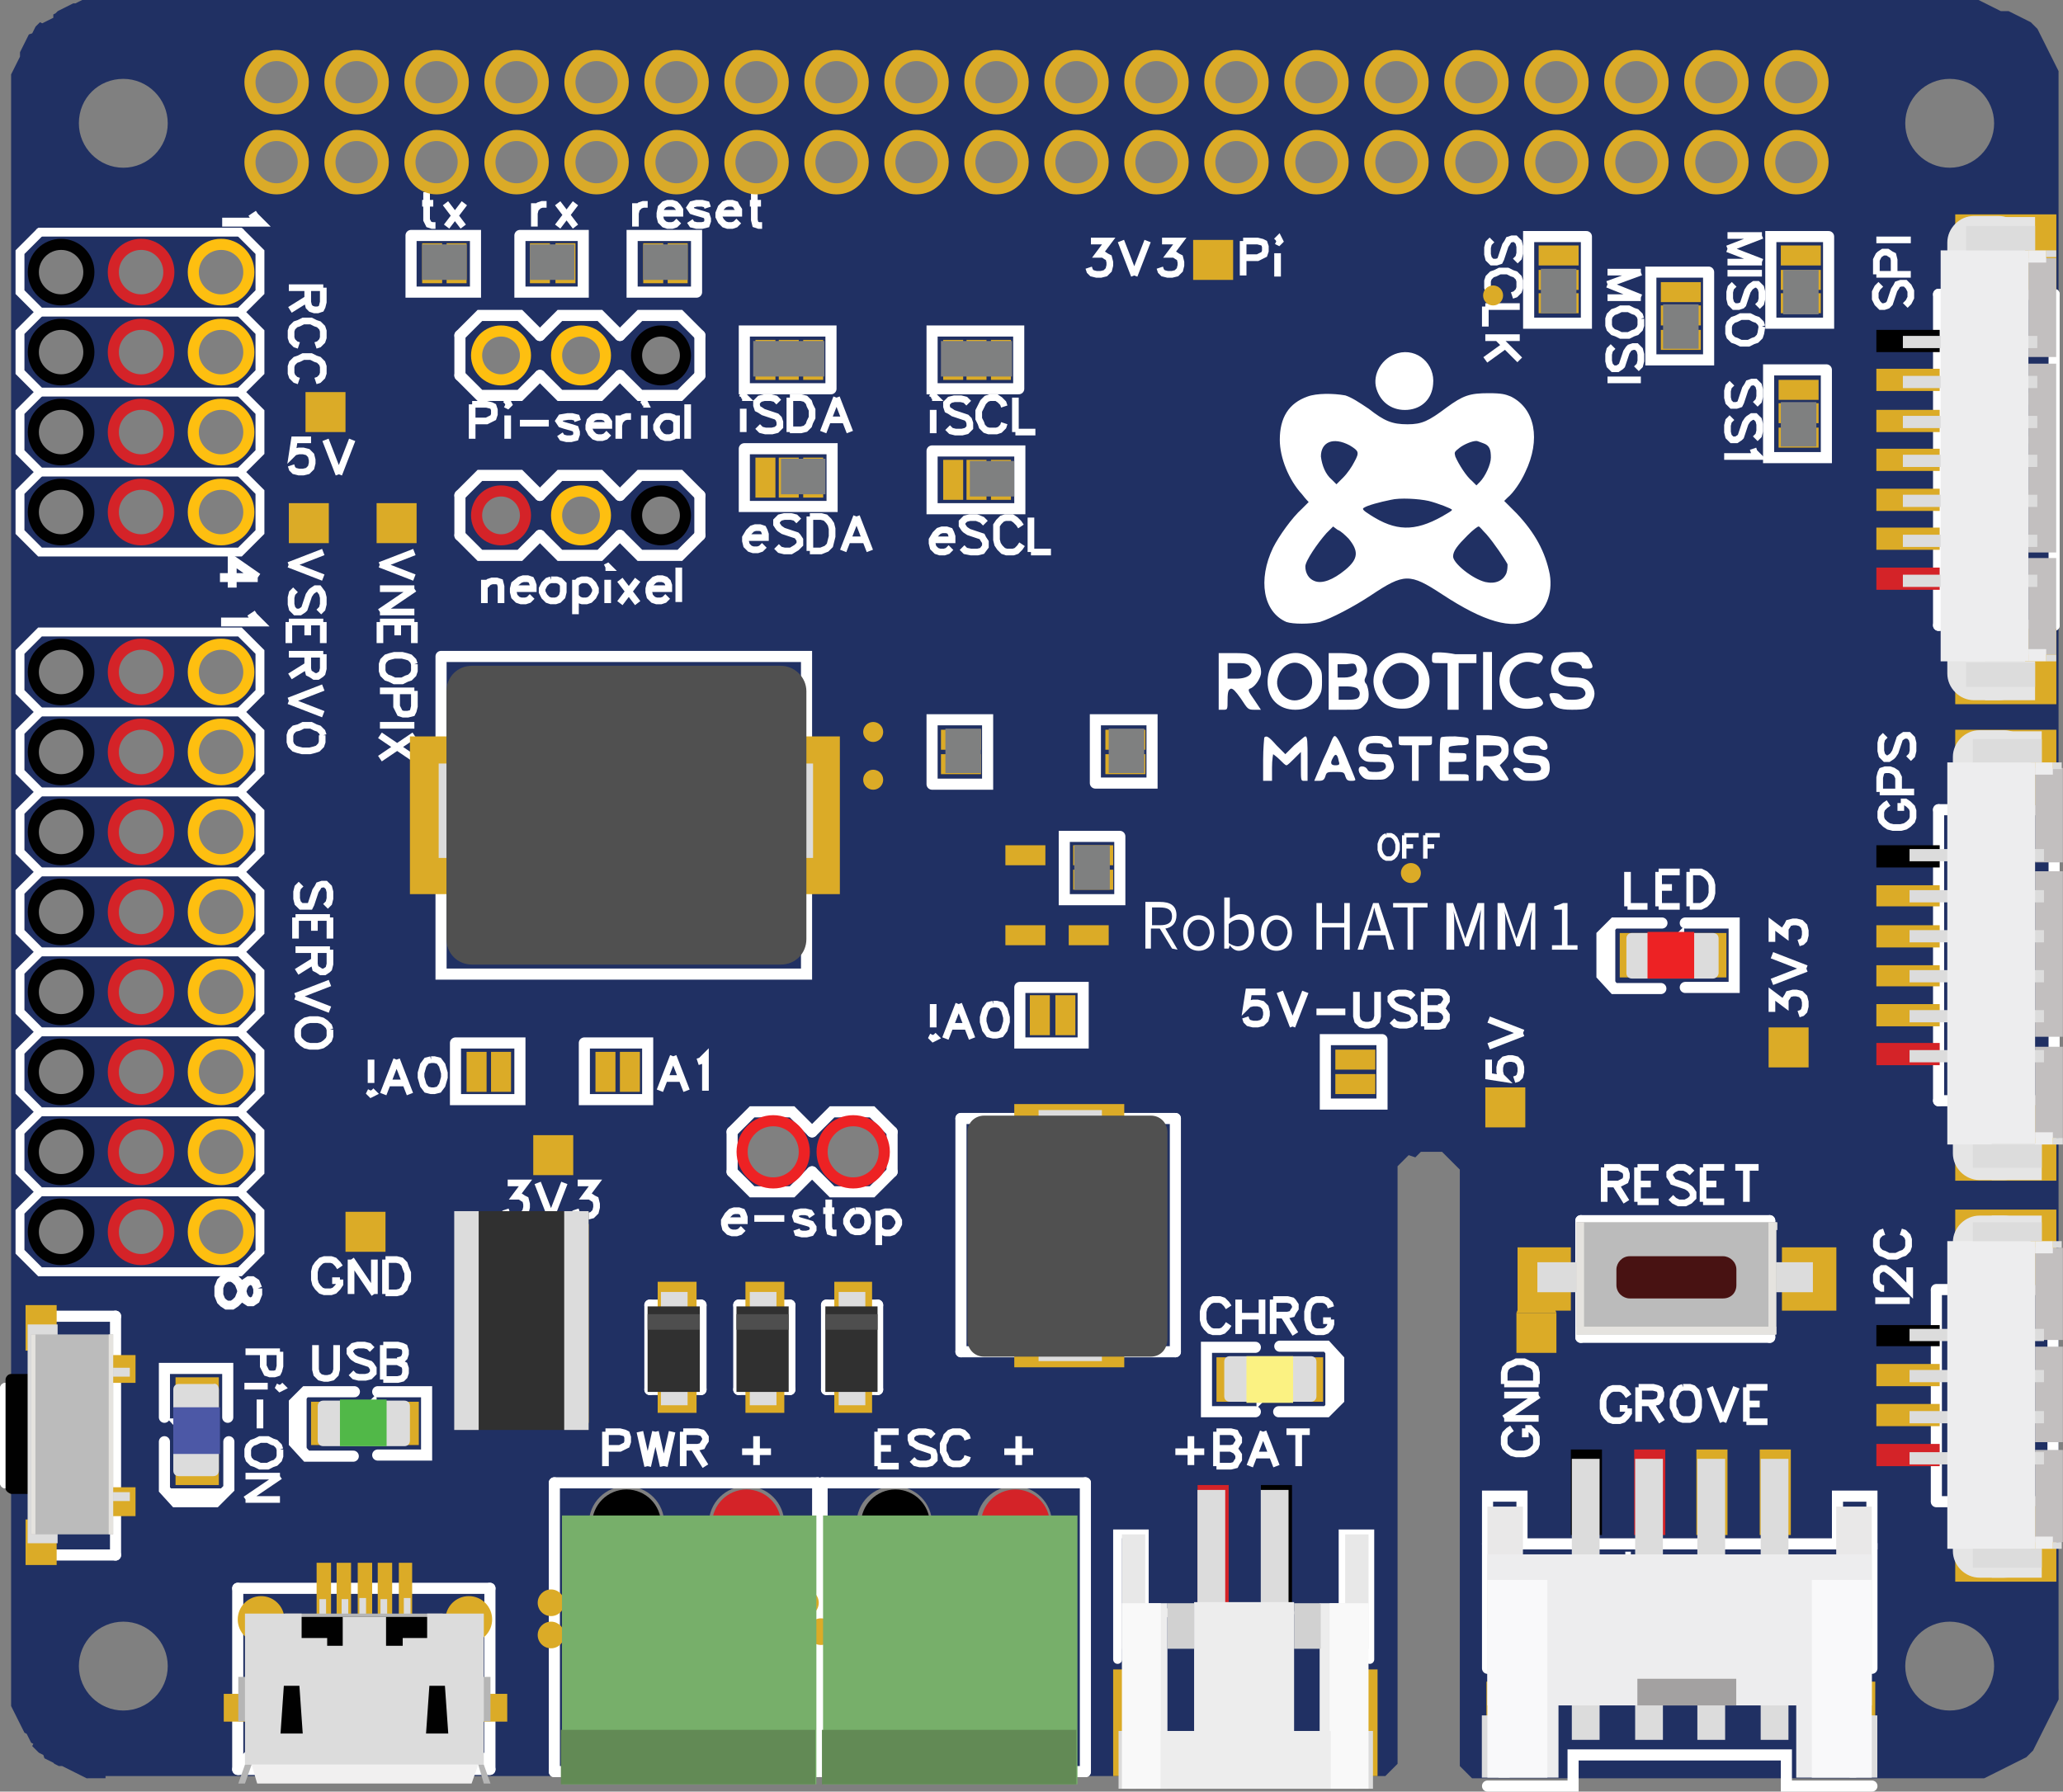 <?xml version="1.0" encoding="utf-8"?>
<!-- Generator: Adobe Illustrator 21.0.0, SVG Export Plug-In . SVG Version: 6.00 Build 0)  -->
<svg version="1.1" id="Layer_1" xmlns:xml="http://www.w3.org/XML/1998/namespace"
	 xmlns="http://www.w3.org/2000/svg" xmlns:xlink="http://www.w3.org/1999/xlink" x="0px" y="0px" width="185.7px" height="161.3px"
	 viewBox="0 0 185.7 161.3" style="enable-background:new 0 0 185.7 161.3;" xml:space="preserve">
<rect x="0" y="0" width="185.7" height="161.3" fill="#808080" stroke="none"/>
<style type="text/css">
	.st0{fill:#203063;}
	.st1{fill:#FFFFFF;}
	.st2{fill:none;stroke:#FFFFFF;stroke-width:0.4;}
	.st3{fill:none;stroke:#FFFFFF;stroke-width:0.8;}
	.st4{fill:none;stroke:#FFFFFF;stroke-width:0.6;}
	.st5{fill:none;stroke:#FFFFFF;stroke-width:0.8;stroke-linecap:round;}
	.st6{fill:none;stroke:#FFFFFF;stroke-linecap:round;}
	.st7{fill:none;stroke:#FFFFFF;stroke-width:0.5;stroke-linecap:round;}
	.st8{fill:#D42328;}
	.st9{fill:#DBAB27;}
	.st10{fill:none;stroke:#010101;stroke-miterlimit:10;}
	.st11{fill:none;stroke:#D42328;stroke-miterlimit:10;}
	.st12{fill:none;stroke:#FEBF10;stroke-miterlimit:10;}
	.st13{fill:none;stroke:#ED2224;stroke-miterlimit:10;}
	.st14{fill:none;stroke:#DBAB27;stroke-miterlimit:10;}
	.st15{fill:none;stroke:#DBAB27;stroke-width:5.118;}
	.st16{fill:#7F8080;}
	.st17{fill:#DCDCDC;}
	.st18{fill:#010101;}
	.st19{fill:#BBBBBB;}
	.st20{fill:#E5E3DF;}
	.st21{fill:#B5B5B5;}
	.st22{fill:#F1F0F0;}
	.st23{fill:#303030;}
	.st24{fill:#4E4E4E;}
	.st25{fill:#505050;}
	.st26{fill:#E8E8E8;}
	.st27{fill:#EDEDED;}
	.st28{fill:#F9F9F9;}
	.st29{fill:#D1D1D1;}
	.st30{fill:#77AF6A;}
	.st31{fill:#628A55;}
	.st32{fill:#E9E8E8;}
	.st33{fill:#EDEDEE;}
	.st34{fill:#F9F9FA;}
	.st35{fill:#A3A1A1;}
	.st36{fill:#C2BFBF;}
	.st37{fill:#E5E5E5;}
	.st38{fill:#4C58A6;}
	.st39{fill:#51B848;}
	.st40{fill:#FBF282;}
	.st41{fill:#ED2224;}
	.st42{fill:#481212;}
</style>
<path id="PCBborder" class="st0" d="M185.2,6.2L185.1,6L185,5.8l-0.1-0.2l-0.1-0.2l-0.1-0.2L184.6,5l-0.1-0.2l-0.1-0.2l-0.1-0.2
	l-0.1-0.2L184.1,4L184,3.8l-0.1-0.2l-0.1-0.2l-0.1-0.2L183.6,3l-0.1-0.2l-0.1-0.2l-0.2-0.2L183,2.2L182.8,2l-0.2-0.1l-0.2-0.1
	l-0.2-0.1L182,1.6l-0.2-0.1l-0.2-0.1l-0.2-0.1l-0.2-0.1L181,1.1L180.8,1h-0.7l-0.2-0.1l-0.2-0.1l-0.2-0.1l-0.2-0.1l-0.2-0.1
	l-0.2-0.1l-0.2-0.1l-0.2-0.1l-0.2-0.1L178.1,0h-0.2h-0.2h-0.2h-0.2h-0.2h-0.2h-0.2h-0.2h-0.1H9.2H9H8.8H8.6H8.4H8.2H8H7.8H7.6H7.4
	L7.2,0.1L7,0.2L6.8,0.3H6.6L6.4,0.4L6.2,0.5L6,0.6L5.8,0.7L5.6,0.8L5.4,0.9L5.2,1L5,1.2L4.8,1.3v0.3L4.6,1.7L4.4,1.8L4.2,1.9L4,2
	L3.8,2.1L3.6,2L3.4,2.2L3.2,2.4L3.1,2.6L3,2.8L2.9,3L2.6,3.1L2.5,3.3L2.4,3.5L2.3,3.7L2.2,3.9L2.1,4.1L2,4.3L1.9,4.5L1.8,4.7v0.4
	L1.7,5.3L1.6,5.5L1.5,5.7L1.4,5.9L1.3,6.1L1.2,6.3L1.1,6.5L1,6.7v0.2v0.2v0.2v0.2v0.2v0.2v0.2v0.2v0.1v143.4v0.2v0.2v0.2v0.2v0.2
	v0.2v0.2v0.2v0.2l0.1,0.2l0.1,0.2l0.1,0.2l0.1,0.2l0.1,0.2l0.1,0.2l0.1,0.2l0.1,0.2l0.1,0.2l0.1,0.2l0.1,0.2l0.1,0.2l0.2,0.1
	l0.1,0.2l0.1,0.2l0.1,0.2l0.1,0.2L3,157l-0.1,0.2l0.2,0.2l0.2,0.2l0.2,0.2l0.2,0.1l0.2,0.1l0.1,0.3l0.2,0.1l0.2,0.1l0.2,0.1l0.2,0.1
	l0.1,0.1l0.2,0.1l0.2,0.1h0.3l0.2,0.1l0.2,0.1l0.2,0.1l0.2,0.1l0.2,0.1l0.2,0.1l0.4,0.2l0.2,0.1l0.2,0.1l0.2,0.1H8h0.2h0.2h0.2h0.2
	H9h0.2h0.3v-0.2h114.3h0.1h0.1h0.1h0.1h0.1h0.1h0.1h0.1h0.1l0.1-0.1l0.1-0.1l0.1-0.1l0.1-0.1l0.1-0.1l0.1-0.1l0.1-0.1l0.1-0.1
	l0.1-0.1l0.1-0.1l0.1-0.1v-0.1v-0.1v-0.1v-0.1v-0.1v-0.1v-0.1V158v-0.1v-0.1V106v-0.1v-0.1v-0.1v-0.1v-0.1v-0.1v-0.1v-0.1v-0.1V105
	l0.1-0.1l0.1-0.1l0.1-0.1l0.1-0.1l0.1-0.1l0.1-0.1l0.1-0.1l0.1-0.1l0.1-0.1l0.1-0.1l0.6,0.2l0.1-0.1l0.1-0.1l0.1-0.1l0.1-0.1
	l0.1-0.1h0.1h0.1h0.1h0.1h0.1h0.1h0.1h0.1h0.1h0.1h0.1h0.1h0.1h0.1h0.1h0.1h0.1h0.1h0.1l0.1,0.1l0.1,0.1l0.1,0.1l0.1,0.1l0.1,0.1
	l0.1,0.1l0.1,0.1l0.1,0.1l0.1,0.1l0.1,0.1l0.1,0.1l0.1,0.1l0.1,0.1l0.1,0.1l0.1,0.1l0.1,0.1v0.1v0.1v0.1v0.1v0.1v0.1v0.1v0.1v0.1
	v51.9v0.1v0.1v0.1v0.1v0.1v0.1v0.1v0.1v0.1l0.1,0.1l0.1,0.1l0.1,0.1l0.1,0.1l0.1,0.1l0.1,0.1l0.1,0.1l0.1,0.1l0.1,0.1l0.1,0.1
	l0.1,0.1h0.1h0.1h0.1h0.1h0.1h0.1h0.1h0.1h0.1h43.4h0.2h0.2h0.2h0.2h0.2h0.2h0.2h0.2h0.2l0.2-0.1l0.2-0.1l0.2-0.1l0.2-0.1l0.2-0.1
	l0.2-0.1l0.2-0.1l0.2-0.1l0.2-0.1l0.2-0.1l0.2-0.1l0.2-0.1l0.2-0.1l0.2-0.1l0.2-0.1l0.2-0.1l0.2-0.1l0.2-0.1l0.2-0.1l0.2-0.2
	l0.2-0.2l0.2-0.2l0.1-0.2l0.1-0.2l0.1-0.2l0.1-0.2l0.1-0.2l0.1-0.2l0.1-0.2l0.1-0.2l0.1-0.2l0.1-0.2l0.1-0.2l0.1-0.2l0.1-0.2
	l0.1-0.2l0.1-0.2l0.1-0.2l0.1-0.2l0.1-0.2l0.3-0.6l0.1-0.2l0.1-0.2v-0.2v-0.2v-0.2v-0.2V152v-0.2v-0.2v-0.2v-0.1V8.2V8V7.8V7.6V7.4
	V7.2V7V6.8V6.6V6.4L185.2,6.2z M89.7,4.8c1.5,0,2.7,1.2,2.7,2.7s-1.2,2.7-2.7,2.7S87,8.9,87,7.5S88.2,4.8,89.7,4.8z M75.3,4.8
	C76.8,4.8,78,6,78,7.5s-1.2,2.7-2.7,2.7S72.6,9,72.6,7.5S73.8,4.8,75.3,4.8z M68.1,4.8c1.5,0,2.7,1.2,2.7,2.7s-1.2,2.7-2.7,2.7
	S65.4,9,65.4,7.5S66.6,4.8,68.1,4.8z M68.1,12c1.5,0,2.7,1.2,2.7,2.7s-1.2,2.7-2.7,2.7s-2.7-1.2-2.7-2.7S66.6,12,68.1,12z M53.7,4.8
	c1.5,0,2.7,1.2,2.7,2.7s-1.2,2.7-2.7,2.7S51,8.9,51,7.5S52.2,4.8,53.7,4.8z M53.7,12c1.5,0,2.7,1.2,2.7,2.7s-1.2,2.7-2.7,2.7
	S51,16.1,51,14.7C51,13.2,52.2,12,53.7,12z M52.2,29.8c1.3,0,2.4,1.1,2.4,2.4c0,1.3-1.1,2.4-2.4,2.4s-2.4-1.1-2.4-2.4
	C49.8,30.8,50.9,29.8,52.2,29.8z M11.1,7.1c2.2,0,4,1.8,4,4s-1.8,4-4,4s-4-1.8-4-4C7.1,8.8,8.9,7.1,11.1,7.1z M5.4,21.8
	c1.5,0,2.8,1.3,2.8,2.8S7,27.3,5.4,27.3c-1.5,0-2.8-1.3-2.8-2.8S3.9,21.8,5.4,21.8z M5.4,29c1.5,0,2.8,1.3,2.8,2.8S7,34.6,5.4,34.6
	c-1.5,0-2.8-1.3-2.8-2.8S3.9,29,5.4,29z M5.4,36.2c1.5,0,2.8,1.3,2.8,2.8S7,41.8,5.4,41.8c-1.5,0-2.8-1.3-2.8-2.8S3.9,36.2,5.4,36.2
	z M5.4,43.3c1.5,0,2.8,1.3,2.8,2.8C8.2,47.7,7,49,5.4,49c-1.5,0-2.8-1.3-2.8-2.8C2.6,44.6,3.9,43.3,5.4,43.3z M5.4,57.8
	c1.5,0,2.8,1.3,2.8,2.8S7,63.3,5.4,63.3c-1.5,0-2.8-1.3-2.8-2.8S3.9,57.8,5.4,57.8z M5.4,65c1.5,0,2.8,1.3,2.8,2.8S7,70.6,5.4,70.6
	c-1.5,0-2.8-1.3-2.8-2.8S3.9,65,5.4,65z M5.4,72.2c1.5,0,2.8,1.3,2.8,2.8S7,77.8,5.4,77.8c-1.5,0-2.8-1.3-2.8-2.8S3.9,72.2,5.4,72.2
	z M5.4,79.3c1.5,0,2.8,1.3,2.8,2.8S7,85,5.4,85c-1.5,0-2.8-1.3-2.8-2.8S3.9,79.3,5.4,79.3z M5.4,86.6c1.5,0,2.8,1.3,2.8,2.8
	s-1.3,2.8-2.8,2.8s-2.8-1.3-2.8-2.8C2.6,87.8,3.9,86.6,5.4,86.6z M5.4,93.8c1.5,0,2.8,1.3,2.8,2.8S7,99.3,5.4,99.3
	c-1.5,0-2.8-1.3-2.8-2.8S3.9,93.8,5.4,93.8z M5.4,101c1.5,0,2.8,1.3,2.8,2.8s-1.3,2.8-2.8,2.8s-2.8-1.3-2.8-2.8S3.9,101,5.4,101z
	 M5.4,113.8c-1.5,0-2.8-1.3-2.8-2.8s1.3-2.8,2.8-2.8s2.8,1.3,2.8,2.8S7,113.8,5.4,113.8z M11.1,154c-2.2,0-4-1.8-4-4s1.8-4,4-4
	s4,1.8,4,4S13.3,154,11.1,154z M12.6,113.8c-1.5,0-2.8-1.3-2.8-2.8s1.3-2.8,2.8-2.8s2.8,1.3,2.8,2.8S14.2,113.8,12.6,113.8z
	 M12.6,106.6c-1.5,0-2.8-1.3-2.8-2.8s1.3-2.8,2.8-2.8s2.8,1.3,2.8,2.8S14.2,106.6,12.6,106.6z M12.6,99.3c-1.5,0-2.8-1.3-2.8-2.8
	s1.3-2.8,2.8-2.8s2.8,1.3,2.8,2.8S14.2,99.3,12.6,99.3z M12.6,92.2c-1.5,0-2.8-1.3-2.8-2.8s1.3-2.8,2.8-2.8s2.8,1.3,2.8,2.8
	C15.4,90.9,14.2,92.2,12.6,92.2z M12.6,85c-1.5,0-2.8-1.3-2.8-2.8s1.3-2.8,2.8-2.8s2.8,1.3,2.8,2.8S14.2,85,12.6,85z M12.6,77.8
	c-1.5,0-2.8-1.3-2.8-2.8s1.3-2.8,2.8-2.8s2.8,1.3,2.8,2.8S14.2,77.8,12.6,77.8z M12.6,70.6c-1.5,0-2.8-1.3-2.8-2.8s1.3-2.8,2.8-2.8
	s2.8,1.3,2.8,2.8S14.2,70.6,12.6,70.6z M12.6,63.3c-1.5,0-2.8-1.3-2.8-2.8s1.3-2.8,2.8-2.8s2.8,1.3,2.8,2.8S14.2,63.3,12.6,63.3z
	 M12.6,49c-1.5,0-2.8-1.3-2.8-2.8s1.3-2.8,2.8-2.8s2.8,1.3,2.8,2.8C15.4,47.7,14.2,49,12.6,49z M12.6,41.8c-1.5,0-2.8-1.3-2.8-2.8
	s1.3-2.8,2.8-2.8s2.8,1.3,2.8,2.8S14.2,41.8,12.6,41.8z M12.6,34.6c-1.5,0-2.8-1.3-2.8-2.8s1.3-2.8,2.8-2.8s2.8,1.3,2.8,2.8
	S14.2,34.6,12.6,34.6z M12.6,27.3c-1.5,0-2.8-1.3-2.8-2.8s1.3-2.8,2.8-2.8s2.8,1.3,2.8,2.8S14.2,27.3,12.6,27.3z M19.8,113.8
	c-1.5,0-2.8-1.3-2.8-2.8s1.3-2.8,2.8-2.8s2.8,1.3,2.8,2.8S21.4,113.8,19.8,113.8z M19.8,106.6c-1.5,0-2.8-1.3-2.8-2.8
	s1.3-2.8,2.8-2.8s2.8,1.3,2.8,2.8S21.4,106.6,19.8,106.6z M19.8,99.3c-1.5,0-2.8-1.3-2.8-2.8s1.3-2.8,2.8-2.8s2.8,1.3,2.8,2.8
	S21.4,99.3,19.8,99.3z M19.8,92.2c-1.5,0-2.8-1.3-2.8-2.8s1.3-2.8,2.8-2.8s2.8,1.3,2.8,2.8C22.6,90.9,21.4,92.2,19.8,92.2z M19.8,85
	c-1.5,0-2.8-1.3-2.8-2.8s1.3-2.8,2.8-2.8s2.8,1.3,2.8,2.8S21.4,85,19.8,85z M19.8,77.8c-1.5,0-2.8-1.3-2.8-2.8s1.3-2.8,2.8-2.8
	s2.8,1.3,2.8,2.8S21.4,77.8,19.8,77.8z M19.8,70.6c-1.5,0-2.8-1.3-2.8-2.8s1.3-2.8,2.8-2.8s2.8,1.3,2.8,2.8S21.4,70.6,19.8,70.6z
	 M19.8,63.3c-1.5,0-2.8-1.3-2.8-2.8s1.3-2.8,2.8-2.8s2.8,1.3,2.8,2.8S21.4,63.3,19.8,63.3z M19.8,49c-1.5,0-2.8-1.3-2.8-2.8
	s1.3-2.8,2.8-2.8s2.8,1.3,2.8,2.8C22.6,47.7,21.4,49,19.8,49z M19.8,41.8c-1.5,0-2.8-1.3-2.8-2.8s1.3-2.8,2.8-2.8s2.8,1.3,2.8,2.8
	S21.4,41.8,19.8,41.8z M19.8,34.6c-1.5,0-2.8-1.3-2.8-2.8s1.3-2.8,2.8-2.8s2.8,1.3,2.8,2.8S21.4,34.6,19.8,34.6z M19.8,27.3
	c-1.5,0-2.8-1.3-2.8-2.8s1.3-2.8,2.8-2.8s2.8,1.3,2.8,2.8S21.4,27.3,19.8,27.3z M24.9,17.3c-1.5,0-2.7-1.2-2.7-2.7s1.2-2.7,2.7-2.7
	s2.7,1.2,2.7,2.7S26.4,17.3,24.9,17.3z M24.9,10.2c-1.5,0-2.7-1.2-2.7-2.7s1.2-2.7,2.7-2.7s2.7,1.2,2.7,2.7S26.4,10.2,24.9,10.2z
	 M32.1,17.3c-1.5,0-2.7-1.2-2.7-2.7s1.2-2.7,2.7-2.7s2.7,1.2,2.7,2.7S33.6,17.3,32.1,17.3z M32.1,10.2c-1.5,0-2.7-1.2-2.7-2.7
	s1.2-2.7,2.7-2.7s2.7,1.2,2.7,2.7S33.6,10.2,32.1,10.2z M39.3,17.3c-1.5,0-2.7-1.2-2.7-2.7s1.2-2.7,2.7-2.7s2.7,1.2,2.7,2.7
	S40.8,17.3,39.3,17.3z M39.3,10.2c-1.5,0-2.7-1.2-2.7-2.7s1.2-2.7,2.7-2.7S42,6,42,7.5S40.8,10.2,39.3,10.2z M45,49
	c-1.3,0-2.4-1.1-2.4-2.4c0-1.3,1.1-2.4,2.4-2.4s2.4,1.1,2.4,2.4S46.3,49,45,49z M45,34.6c-1.3,0-2.4-1.1-2.4-2.4
	c0-1.3,1.1-2.4,2.4-2.4s2.4,1.1,2.4,2.4C47.4,33.5,46.3,34.6,45,34.6z M46.5,17.3c-1.5,0-2.7-1.2-2.7-2.7s1.2-2.7,2.7-2.7
	s2.7,1.2,2.7,2.7S48,17.3,46.5,17.3z M46.5,10.2c-1.5,0-2.7-1.2-2.7-2.7s1.2-2.7,2.7-2.7s2.7,1.2,2.7,2.7S48,10.2,46.5,10.2z
	 M49.8,46.6c0-1.3,1.1-2.4,2.4-2.4s2.4,1.1,2.4,2.4c0,1.3-1.1,2.4-2.4,2.4S49.8,47.9,49.8,46.6z M56.4,140.6c-1.9,0-3.4-1.5-3.4-3.4
	s1.5-3.4,3.4-3.4s3.4,1.5,3.4,3.4S58.3,140.6,56.4,140.6z M59.4,49c-1.3,0-2.4-1.1-2.4-2.4c0-1.3,1.1-2.4,2.4-2.4
	c1.3,0,2.4,1.1,2.4,2.4C61.8,47.9,60.7,49,59.4,49z M59.4,34.6c-1.3,0-2.4-1.1-2.4-2.4c0-1.3,1.1-2.4,2.4-2.4c1.3,0,2.4,1.1,2.4,2.4
	C61.8,33.5,60.7,34.6,59.4,34.6z M60.9,17.3c-1.5,0-2.7-1.2-2.7-2.7s1.2-2.7,2.7-2.7s2.7,1.2,2.7,2.7C63.6,16.1,62.4,17.3,60.9,17.3
	z M60.9,10.2c-1.5,0-2.7-1.2-2.7-2.7s1.2-2.7,2.7-2.7s2.7,1.2,2.7,2.7S62.4,10.2,60.9,10.2z M67.2,140.6c-1.9,0-3.4-1.5-3.4-3.4
	s1.5-3.4,3.4-3.4s3.4,1.5,3.4,3.4S69.1,140.6,67.2,140.6z M69.5,106.8c-1.7,0-3.1-1.4-3.1-3.1s1.4-3.1,3.1-3.1s3.1,1.4,3.1,3.1
	S71.2,106.8,69.5,106.8z M72.6,14.7c0-1.5,1.2-2.7,2.7-2.7s2.7,1.2,2.7,2.7s-1.2,2.7-2.7,2.7C73.8,17.3,72.6,16.1,72.6,14.7z
	 M73.6,103.8c0-1.7,1.4-3.1,3.1-3.1s3.1,1.4,3.1,3.1s-1.4,3.1-3.1,3.1S73.6,105.5,73.6,103.8z M80.5,140.6c-1.9,0-3.4-1.5-3.4-3.4
	s1.5-3.4,3.4-3.4s3.4,1.5,3.4,3.4S82.4,140.6,80.5,140.6z M82.5,17.3c-1.5,0-2.7-1.2-2.7-2.7s1.2-2.7,2.7-2.7s2.7,1.2,2.7,2.7
	S84,17.3,82.5,17.3z M82.5,10.2c-1.5,0-2.7-1.2-2.7-2.7s1.2-2.7,2.7-2.7s2.7,1.2,2.7,2.7S84,10.2,82.5,10.2z M87,14.7
	c0-1.5,1.2-2.7,2.7-2.7s2.7,1.2,2.7,2.7s-1.2,2.7-2.7,2.7S87,16.1,87,14.7z M91.3,140.6c-1.9,0-3.4-1.5-3.4-3.4s1.5-3.4,3.4-3.4
	s3.4,1.5,3.4,3.4S93.2,140.6,91.3,140.6z M96.9,17.3c-1.5,0-2.7-1.2-2.7-2.7s1.2-2.7,2.7-2.7s2.7,1.2,2.7,2.7S98.4,17.3,96.9,17.3z
	 M96.9,10.2c-1.5,0-2.7-1.2-2.7-2.7s1.2-2.7,2.7-2.7s2.7,1.2,2.7,2.7S98.4,10.2,96.9,10.2z M104.1,17.3c-1.5,0-2.7-1.2-2.7-2.7
	s1.2-2.7,2.7-2.7s2.7,1.2,2.7,2.7C106.8,16.1,105.6,17.3,104.1,17.3z M104.1,10.2c-1.5,0-2.7-1.2-2.7-2.7s1.2-2.7,2.7-2.7
	s2.7,1.2,2.7,2.7S105.6,10.2,104.1,10.2z M111.3,17.3c-1.5,0-2.7-1.2-2.7-2.7s1.2-2.7,2.7-2.7s2.7,1.2,2.7,2.7
	S112.8,17.3,111.3,17.3z M111.3,10.2c-1.5,0-2.7-1.2-2.7-2.7s1.2-2.7,2.7-2.7S114,6,114,7.5S112.8,10.2,111.3,10.2z M118.5,17.3
	c-1.5,0-2.7-1.2-2.7-2.7s1.2-2.7,2.7-2.7s2.7,1.2,2.7,2.7S120,17.3,118.5,17.3z M118.5,10.2c-1.5,0-2.7-1.2-2.7-2.7s1.2-2.7,2.7-2.7
	s2.7,1.2,2.7,2.7S120,10.2,118.5,10.2z M125.7,17.3c-1.5,0-2.7-1.2-2.7-2.7s1.2-2.7,2.7-2.7s2.7,1.2,2.7,2.7S127.2,17.3,125.7,17.3z
	 M125.7,10.2c-1.5,0-2.7-1.2-2.7-2.7s1.2-2.7,2.7-2.7s2.7,1.2,2.7,2.7S127.2,10.2,125.7,10.2z M132.9,17.3c-1.5,0-2.7-1.2-2.7-2.7
	s1.2-2.7,2.7-2.7s2.7,1.2,2.7,2.7C135.6,16.1,134.4,17.3,132.9,17.3z M132.9,10.2c-1.5,0-2.7-1.2-2.7-2.7s1.2-2.7,2.7-2.7
	s2.7,1.2,2.7,2.7S134.4,10.2,132.9,10.2z M140.1,17.3c-1.5,0-2.7-1.2-2.7-2.7s1.2-2.7,2.7-2.7s2.7,1.2,2.7,2.7
	S141.6,17.3,140.1,17.3z M140.1,10.2c-1.5,0-2.7-1.2-2.7-2.7s1.2-2.7,2.7-2.7s2.7,1.2,2.7,2.7S141.6,10.2,140.1,10.2z M147.3,17.3
	c-1.5,0-2.7-1.2-2.7-2.7s1.2-2.7,2.7-2.7s2.7,1.2,2.7,2.7S148.8,17.3,147.3,17.3z M147.3,10.2c-1.5,0-2.7-1.2-2.7-2.7
	s1.2-2.7,2.7-2.7S150,6,150,7.5S148.8,10.2,147.3,10.2z M154.5,17.3c-1.5,0-2.7-1.2-2.7-2.7s1.2-2.7,2.7-2.7s2.7,1.2,2.7,2.7
	S156,17.3,154.5,17.3z M154.5,10.2c-1.5,0-2.7-1.2-2.7-2.7s1.2-2.7,2.7-2.7s2.7,1.2,2.7,2.7S156,10.2,154.5,10.2z M161.7,17.3
	c-1.5,0-2.7-1.2-2.7-2.7s1.2-2.7,2.7-2.7s2.7,1.2,2.7,2.7S163.2,17.3,161.7,17.3z M161.7,10.2c-1.5,0-2.7-1.2-2.7-2.7
	s1.2-2.7,2.7-2.7s2.7,1.2,2.7,2.7S163.2,10.2,161.7,10.2z M175.5,154c-2.2,0-4-1.8-4-4s1.8-4,4-4s4,1.8,4,4S177.7,154,175.5,154z
	 M175.5,15.1c-2.2,0-4-1.8-4-4s1.8-4,4-4s4,1.8,4,4S177.7,15.1,175.5,15.1z"/>
<g id="gge272_3">
	<path class="st1" d="M103.7,81.7h0.7c0.7,0,1.1,0.2,1.1,0.8c0,0.6-0.4,0.8-1.1,0.8h-0.7V81.7z M106,85.5l-1.1-1.9
		c0.6-0.1,1-0.5,1-1.2c0-0.9-0.6-1.2-1.5-1.2h-1.3v4.2h0.5v-1.8h0.8l1.1,1.8L106,85.5L106,85.5z M107.9,85.6c0.8,0,1.4-0.6,1.4-1.6
		s-0.7-1.6-1.4-1.6c-0.8,0-1.4,0.6-1.4,1.6S107.1,85.6,107.9,85.6z M107.9,85.2c-0.6,0-1-0.5-1-1.2s0.4-1.2,1-1.2s1,0.5,1,1.2
		C108.8,84.7,108.4,85.2,107.9,85.2z M111.5,85.6c0.7,0,1.4-0.6,1.4-1.7c0-1-0.4-1.6-1.2-1.6c-0.4,0-0.7,0.2-1,0.4v-0.6v-1.3h-0.5
		v4.6h0.4l0.1-0.3l0,0C110.9,85.4,111.2,85.6,111.5,85.6z M111.4,85.2c-0.2,0-0.5-0.1-0.8-0.3v-1.7c0.3-0.3,0.6-0.4,0.9-0.4
		c0.6,0,0.9,0.5,0.9,1.2C112.4,84.7,112,85.2,111.4,85.2z M114.9,85.6c0.8,0,1.4-0.6,1.4-1.6s-0.7-1.6-1.4-1.6
		c-0.8,0-1.4,0.6-1.4,1.6S114.1,85.6,114.9,85.6z M114.9,85.2c-0.6,0-0.9-0.5-0.9-1.2s0.4-1.2,0.9-1.2c0.6,0,1,0.5,1,1.2
		C115.8,84.7,115.4,85.2,114.9,85.2z M118.5,85.5h0.5v-2h2v2h0.5v-4.2H121v1.8h-2v-1.8h-0.5V85.5z M123.1,83.8l0.2-0.7
		c0.2-0.5,0.3-0.9,0.4-1.4l0,0c0.1,0.5,0.3,1,0.4,1.4l0.2,0.7H123.1z M125,85.5h0.5l-1.4-4.2h-0.5l-1.4,4.2h0.5l0.4-1.3h1.6
		L125,85.5z M126.7,85.5h0.5v-3.8h1.3v-0.4h-3.1v0.4h1.3C126.7,81.7,126.7,85.5,126.7,85.5z M130.5,85.5h0.4v-2.4
		c0-0.4,0-0.9-0.1-1.2l0,0l0.3,1l0.8,2.3h0.3l0.8-2.3l0.3-1l0,0c0,0.4-0.1,0.9-0.1,1.2v2.4h0.4v-4.2H133l-0.8,2.3
		c-0.1,0.3-0.2,0.6-0.3,0.9l0,0c-0.1-0.3-0.2-0.6-0.3-0.9l-0.8-2.3h-0.6v4.2H130.5z M135.1,85.5h0.4v-2.4c0-0.4,0-0.9-0.1-1.2l0,0
		l0.3,1l0.8,2.3h0.3l0.8-2.3l0.3-1l0,0c0,0.4-0.1,0.9-0.1,1.2v2.4h0.4v-4.2h-0.6l-0.8,2.3c-0.1,0.3-0.2,0.6-0.3,0.9l0,0
		c-0.1-0.3-0.2-0.6-0.3-0.9l-0.8-2.3h-0.6v4.2H135.1z M139.7,85.5h2.3v-0.4h-0.9v-3.8h-0.4c-0.2,0.1-0.5,0.2-0.8,0.3v0.3h0.7v3.2
		h-0.9L139.7,85.5L139.7,85.5z"/>
</g>
<g id="gge275_3">
	<path class="st2" d="M124.8,75.2l-0.2,0.1l-0.2,0.2l-0.1,0.2l-0.1,0.3v0.5l0.1,0.3l0.1,0.2l0.2,0.2l0.2,0.1h0.4l0.2-0.1l0.2-0.2
		l0.1-0.2l0.1-0.3V76l-0.1-0.3l-0.1-0.2l-0.2-0.2l-0.2-0.1L124.8,75.2 M126.4,75.2v2.1 M126.4,75.2h1.3 M126.4,76.2h0.8 M128.3,75.2
		v2.1 M128.3,75.2h1.3 M128.3,76.2h0.8"/>
</g>
<g id="gge276_3">
	<path class="st3" d="M22.7,19.2l0.2,0.3l0.5,0.5H20"/>
</g>
<g id="gge277_3">
	<path class="st3" d="M22.6,55.2l0.2,0.3l0.5,0.5h-3.4"/>
</g>
<g id="gge278_3">
	<path class="st3" d="M23.2,52l-2.3-1.6v2.5 M23.2,52h-3.4"/>
</g>
<g id="gge279_3">
	<path class="st3" d="M23.2,116l-0.2-0.5l-0.3-0.2h-0.3l-0.3,0.2l-0.2,0.3l-0.2,0.7l-0.2,0.5l-0.3,0.3l-0.3,0.2h-0.5l-0.3-0.2
		l-0.2-0.2l-0.2-0.5v-0.7l0.2-0.5l0.2-0.2l0.3-0.2h0.5l0.3,0.2l0.3,0.3l0.2,0.5l0.2,0.7l0.2,0.3l0.3,0.2h0.3L23,117l0.2-0.5V116"/>
</g>
<g id="gge280_3">
	<path class="st3" d="M178,129.4l-0.5,0.3l-0.5,0.5l-0.3,0.5v1.1l0.3,0.5l0.5,0.5l0.5,0.3l0.8,0.3h1.3l0.8-0.3l0.5-0.3l0.5-0.5
		l0.3-0.5v-1.1l-0.3-0.5l-0.5-0.5l-0.5-0.3 M176.7,127.7l0.3-0.3l-0.3-0.3l-0.3,0.3L176.7,127.7 M178.5,127.4h3.7 M178.5,122.3h3.7
		 M179.3,122.3l-0.5,0.5l-0.3,0.5v0.8l0.3,0.5l0.5,0.5l0.8,0.3h0.5l0.8-0.3l0.5-0.5l0.3-0.5v-0.8l-0.3-0.5l-0.5-0.5 M178.5,120.6
		h3.7 M179.6,120.6l-0.8-0.8l-0.3-0.5v-0.8l0.3-0.5l0.8-0.3h2.6"/>
</g>
<g id="gge281_3">
	<path class="st3" d="M176.7,95h5.5 M176.7,91.3h5.5 M179.3,95v-3.7 M178.5,86.4h3.7 M179.3,86.4l-0.5,0.5l-0.3,0.5v0.8l0.3,0.5
		l0.5,0.5l0.8,0.3h0.5l0.8-0.3l0.5-0.5l0.3-0.5v-0.8l-0.3-0.5l-0.5-0.5 M178.5,84.7h3.7 M179.6,84.7l-0.8-0.8l-0.3-0.5v-0.8l0.3-0.5
		l0.8-0.3h2.6 M179.3,77.2l-0.5,0.3l-0.3,0.8v0.8l0.3,0.8l0.5,0.3l0.5-0.3l0.3-0.5l0.3-1.3l0.3-0.5l0.5-0.3h0.3l0.5,0.3l0.3,0.8v0.8
		L182,80l-0.5,0.3"/>
</g>
<g id="gge282_3">
	<path class="st3" d="M176.7,51.6h5.5 M176.7,51.6v-2.4l0.3-0.8l0.3-0.3l0.5-0.3h0.8l0.5,0.3l0.3,0.3l0.3,0.8v2.4 M180.1,46.3v-3.1
		h-0.5l-0.5,0.3l-0.3,0.3l-0.3,0.5v0.8l0.3,0.5l0.5,0.5L180.1,46.3h0.5l0.8-0.3l0.5-0.5l0.3-0.5v-0.8l-0.3-0.5l-0.5-0.5 M176.7,40.6
		h4.4l0.8-0.3l0.3-0.5v-0.5 M178.5,41.4v-1.8 M180.1,37.6v-3.1h-0.5l-0.5,0.3l-0.3,0.3l-0.3,0.5v0.8l0.3,0.5l0.5,0.5L180.1,37.6h0.5
		l0.8-0.3l0.5-0.5l0.3-0.5v-0.8l-0.3-0.5l-0.5-0.5 M178.5,32.7h3.7 M180.1,32.7l-0.8-0.3l-0.5-0.5l-0.3-0.5v-0.8"/>
</g>
<g id="gge2372_3">
	<path class="st1" d="M139.8,140.6h0.7c0.7,0,1.1,0.2,1.1,0.8s-0.4,0.8-1.1,0.8h-0.7V140.6z M142.2,144.4l-1.1-1.9
		c0.6-0.1,1-0.5,1-1.2c0-0.9-0.6-1.2-1.5-1.2h-1.3v4.2h0.5v-1.7h0.8l1.1,1.8L142.2,144.4L142.2,144.4z M144,144.5
		c0.8,0,1.4-0.6,1.4-1.6s-0.7-1.6-1.4-1.6c-0.8,0-1.4,0.6-1.4,1.6S143.2,144.5,144,144.5z M144,144.1c-0.6,0-1-0.5-1-1.2
		s0.4-1.2,1-1.2s1,0.5,1,1.2S144.6,144.1,144,144.1z M147.6,144.5c0.7,0,1.4-0.6,1.4-1.7c0-1-0.4-1.6-1.2-1.6c-0.4,0-0.7,0.2-1,0.4
		V141v-1.3h-0.5v4.6h0.4l0.1-0.3l0,0C147,144.4,147.3,144.5,147.6,144.5z M147.6,144.1c-0.2,0-0.5-0.1-0.8-0.3v-1.7
		c0.3-0.3,0.6-0.4,0.9-0.4c0.6,0,0.9,0.5,0.9,1.2C148.5,143.6,148.1,144.1,147.6,144.1z M151,144.5c0.8,0,1.4-0.6,1.4-1.6
		s-0.7-1.6-1.4-1.6c-0.8,0-1.4,0.6-1.4,1.6S150.3,144.5,151,144.5z M151,144.1c-0.6,0-0.9-0.5-0.9-1.2s0.4-1.2,0.9-1.2
		c0.6,0,1,0.5,1,1.2S151.6,144.1,151,144.1z M154.6,144.4h0.5v-2h2v2h0.5v-4.2h-0.5v1.8h-2v-1.8h-0.5V144.4z M159.2,142.7l0.2-0.7
		c0.2-0.5,0.3-0.9,0.4-1.4l0,0c0.1,0.5,0.3,1,0.4,1.4l0.2,0.7H159.2z M161.1,144.4h0.5l-1.4-4.2h-0.5l-1.4,4.2h0.5l0.4-1.3h1.6
		L161.1,144.4z M162.8,144.4h0.5v-3.8h1.3v-0.4h-3.1v0.4h1.3V144.4z M139.3,153.1h0.4v-2.5c0-0.4,0-0.9-0.1-1.2l0,0l0.3,1l0.8,2.3
		h0.3l0.8-2.3l0.3-1l0,0c0,0.4-0.1,0.9-0.1,1.2v2.4h0.4v-4.2h-0.6l-0.8,2.3c-0.1,0.3-0.2,0.6-0.3,0.9l0,0c-0.1-0.3-0.2-0.6-0.3-0.9
		l-0.8-2.3H139v4.3H139.3z M143.9,153.1h0.4v-2.5c0-0.4,0-0.9-0.1-1.2l0,0l0.3,1l0.8,2.3h0.3l0.8-2.3l0.3-1l0,0
		c0,0.4-0.1,0.9-0.1,1.2v2.4h0.4v-4.2h-0.6l-0.8,2.3c-0.1,0.3-0.2,0.6-0.3,0.9l0,0c-0.1-0.3-0.2-0.6-0.3-0.9l-0.8-2.3h-0.6v4.3
		H143.9z M148.5,153.1h2.3v-0.4h-0.9v-3.8h-0.4c-0.2,0.1-0.5,0.2-0.8,0.3v0.3h0.7v3.2h-0.9L148.5,153.1L148.5,153.1z M153.6,153.1
		h0.5l1.1-3.1h-0.5l-0.6,1.8c-0.1,0.3-0.2,0.6-0.3,0.9l0,0c-0.1-0.3-0.2-0.6-0.3-0.9l-0.6-1.8h-0.5L153.6,153.1z M155.6,153.1h2.6
		v-0.4H157c-0.2,0-0.5,0-0.7,0c1-1,1.7-1.8,1.7-2.7c0-0.7-0.5-1.2-1.2-1.2c-0.5,0-0.9,0.2-1.2,0.6l0.3,0.3c0.2-0.3,0.5-0.5,0.9-0.5
		c0.5,0,0.8,0.4,0.8,0.9c0,0.7-0.6,1.6-1.9,2.8v0.2L155.6,153.1L155.6,153.1z M159.3,153.1c0.2,0,0.4-0.1,0.4-0.4
		c0-0.2-0.2-0.4-0.4-0.4s-0.4,0.2-0.4,0.4C159,153,159.1,153.1,159.3,153.1z M160.7,151.5l1-1.5c0.1-0.2,0.2-0.4,0.3-0.6l0,0
		c0,0.2,0,0.5,0,0.7v1.4L160.7,151.5L160.7,151.5z M163.1,151.5h-0.6v-2.7H162l-1.8,2.7v0.3h1.9v1.2h0.4v-1.2h0.6L163.1,151.5
		L163.1,151.5z"/>
</g>
<g id="gge595_3">
	<path class="st4" d="M107.2,129.3v2.6 M105.8,130.7h2.6 M109.5,128.9v3.1 M109.5,128.9h1.3l0.4,0.1l0.1,0.2l0.2,0.3v0.3l-0.2,0.3
		l-0.1,0.2l-0.4,0.1 M109.5,130.4h1.3l0.4,0.2l0.1,0.1l0.2,0.3v0.4l-0.2,0.3l-0.1,0.2l-0.4,0.1h-1.3 M113.7,128.9l-1.2,3.1
		 M113.7,128.9l1.2,3.1 M112.9,131h1.5 M116.9,128.9v3.1 M115.8,128.9h2.1"/>
</g>
<g id="gge603_3">
	<path class="st4" d="M136.1,128.6l-0.3,0.2l-0.3,0.3l-0.1,0.3v0.6l0.1,0.3l0.3,0.3l0.3,0.2l0.4,0.1h0.7l0.4-0.1l0.3-0.2l0.3-0.3
		l0.1-0.3v-0.6l-0.1-0.3l-0.3-0.3l-0.2-0.2h-0.4 M137.3,129.4v-0.8 M135.4,127.7h3.1 M135.4,127.7l3.1-2.1 M135.4,125.6h3.1
		 M135.4,124.6h3.1 M135.4,124.6v-1l0.1-0.4l0.3-0.3l0.3-0.1l0.4-0.2h0.7l0.4,0.2l0.3,0.1l0.3,0.3l0.1,0.4v1"/>
</g>
<g id="gge607_3">
	<path class="st4" d="M45.7,106.5h1.6l-0.9,1.2h0.4l0.3,0.2l0.2,0.1l0.1,0.4v0.3l-0.1,0.4l-0.3,0.3l-0.4,0.1h-0.4l-0.4-0.1l-0.2-0.2
		l-0.1-0.3 M48.4,106.5l1.2,3.1 M50.8,106.5l-1.2,3.1 M52,106.5h1.6l-0.9,1.2h0.4l0.3,0.2l0.2,0.1l0.1,0.4v0.3l-0.1,0.4l-0.3,0.3
		l-0.4,0.1h-0.4l-0.4-0.1l-0.2-0.2l-0.1-0.3"/>
</g>
<g id="gge611_3">
	<path class="st4" d="M30.6,114.1l-0.2-0.3l-0.3-0.3l-0.3-0.1h-0.6l-0.3,0.1l-0.3,0.3l-0.2,0.3l-0.1,0.4v0.7l0.1,0.4l0.2,0.3
		l0.3,0.3l0.3,0.1h0.6l0.3-0.1l0.3-0.3l0.2-0.3v-0.4 M29.9,115.3h0.7 M31.6,113.4v3.1 M31.6,113.4l2.1,3.1 M33.7,113.4v3.1
		 M34.7,113.4v3.1 M34.7,113.4h1l0.4,0.1l0.3,0.3l0.1,0.3l0.2,0.5v0.7l-0.2,0.4l-0.1,0.3l-0.3,0.3l-0.4,0.1h-1"/>
</g>
<g id="gge615_3">
	<path class="st4" d="M159.5,91.1v-1.6l1.2,0.9V90l0.2-0.3l0.1-0.2l0.4-0.1h0.3l0.4,0.1l0.3,0.3l0.1,0.4v0.4l-0.1,0.4l-0.2,0.2
		l-0.3,0.1 M159.5,88.4l3.1-1.2 M159.5,86l3.1,1.2 M159.5,84.8v-1.6l1.2,0.9v-0.5l0.2-0.3l0.1-0.2l0.4-0.1h0.3l0.4,0.1l0.3,0.3
		l0.1,0.4v0.4l-0.1,0.4l-0.2,0.2l-0.3,0.1"/>
</g>
<g id="gge628_3">
	<path class="st4" d="M84,90.4v2.1 M84,93.2l-0.1,0.2l0.1,0.1l0.2-0.1L84,93.2 M86.3,90.4l-1.2,3.1 M86.3,90.4l1.2,3.1 M85.6,92.4
		h1.5 M89.4,90.4L89,90.5l-0.3,0.4l-0.2,0.7V92l0.2,0.7l0.3,0.4l0.4,0.1h0.3l0.4-0.1l0.3-0.4l0.2-0.7v-0.4l-0.2-0.7l-0.3-0.4
		l-0.4-0.1H89.4"/>
</g>
<g id="gge634_3">
	<path class="st4" d="M33.4,95.4v2.1 M33.4,98.2l-0.1,0.2l0.1,0.1l0.2-0.1L33.4,98.2 M35.7,95.4l-1.2,3.1 M35.7,95.4l1.2,3.1
		 M35,97.5h1.5 M38.8,95.4l-0.4,0.1l-0.3,0.4l-0.2,0.7V97l0.2,0.7l0.3,0.4l0.4,0.1h0.3l0.4-0.1l0.3-0.4L40,97v-0.4l-0.2-0.7
		l-0.3-0.4l-0.4-0.1H38.8"/>
</g>
<g id="gge640_3">
	<path class="st4" d="M60.6,95.1l-1.2,3.1 M60.6,95.1l1.2,3.1 M59.9,97.1h1.5 M62.8,95.6l0.3-0.1l0.4-0.4v3.1"/>
</g>
<g id="gge647_3">
	<path class="st4" d="M57.2,18.3v2.1 M57.2,19.2l0.1-0.4l0.3-0.3l0.3-0.1h0.4 M59.4,19.2h1.8v-0.3L61,18.6l-0.2-0.2l-0.3-0.1h-0.4
		l-0.3,0.1l-0.3,0.3L59.4,19.2v0.3l0.1,0.4l0.3,0.3l0.3,0.1h0.4l0.3-0.1l0.3-0.3 M63.7,18.7l-0.1-0.3l-0.4-0.1h-0.5l-0.4,0.1
		l-0.2,0.3l0.2,0.3l0.3,0.1l0.7,0.2l0.3,0.1l0.1,0.3v0.2l-0.1,0.3l-0.4,0.1h-0.5l-0.4-0.1l-0.2-0.3 M64.7,19.2h1.8v-0.3l-0.2-0.3
		l-0.1-0.2l-0.3-0.1h-0.4l-0.3,0.1l-0.3,0.3L64.7,19.2v0.3l0.2,0.4l0.3,0.3l0.3,0.1h0.4l0.3-0.1l0.3-0.3 M67.9,17.3v2.5l0.1,0.4
		l0.3,0.1h0.3 M67.5,18.3h1"/>
</g>
<g id="gge650_3">
	<path class="st4" d="M29.1,25.9H26 M29.1,25.9v1.3L29,27.6l-0.1,0.2l-0.3,0.1h-0.3L28,27.8l-0.2-0.2l-0.1-0.4v-1.3 M27.7,26.9
		l-1.6,1 M28.4,31.1l0.3-0.1l0.3-0.3l0.1-0.3v-0.6L29,29.5l-0.3-0.3l-0.3-0.1L28,28.9h-0.7l-0.4,0.2l-0.3,0.1l-0.3,0.3l-0.1,0.3v0.6
		l0.1,0.3l0.3,0.3l0.3,0.1 M28.4,34.3l0.3-0.1l0.3-0.3l0.1-0.3V33L29,32.7l-0.3-0.3l-0.3-0.1L28,32.1h-0.7l-0.4,0.2l-0.3,0.1
		l-0.3,0.3L26.2,33v0.6l0.1,0.3l0.3,0.3l0.3,0.1"/>
</g>
<g id="gge684_3">
	<path class="st4" d="M134,95.4v1.5l1.3,0.2l-0.2-0.2l-0.1-0.4v-0.4l0.1-0.4l0.3-0.3l0.4-0.1h0.3l0.4,0.1l0.3,0.3l0.1,0.4v0.4
		l-0.1,0.4l-0.2,0.2l-0.3,0.1 M134,94.2l3.1-1.2 M134,91.8l3.1,1.2"/>
</g>
<g id="gge688_3">
	<path class="st4" d="M28,39.6h-1.5l-0.2,1.3l0.2-0.2l0.4-0.1h0.4l0.4,0.1L28,41l0.1,0.4v0.3L28,42.1l-0.3,0.3l-0.4,0.1h-0.4
		l-0.4-0.1l-0.2-0.2l-0.1-0.3 M29.3,39.6l1.2,3.1 M31.7,39.6l-1.2,3.1"/>
</g>
<g id="gge691_3">
	<path class="st4" d="M54.5,128.9v3.1 M54.5,128.9h1.3l0.4,0.1l0.2,0.1l0.1,0.3v0.4l-0.1,0.3l-0.2,0.1l-0.4,0.2h-1.3 M57.6,128.9
		l0.7,3.1 M59,128.9l-0.7,3.1 M59,128.9l0.7,3.1 M60.5,128.9l-0.7,3.1 M61.5,128.9v3.1 M61.5,128.9h1.3l0.4,0.1l0.1,0.1l0.2,0.3v0.3
		l-0.2,0.3l-0.1,0.2l-0.4,0.1h-1.3 M62.5,130.4l1,1.6 M68.1,129.3v2.6 M66.8,130.7h2.6"/>
</g>
<g id="gge700_3">
	<path class="st4" d="M79,128.9v3.1 M79,128.9h1.9 M79,130.4h1.2 M79,132h1.9 M84,129.3l-0.3-0.3l-0.4-0.1h-0.6l-0.4,0.1l-0.3,0.3
		v0.3l0.1,0.3l0.2,0.1l0.3,0.2l0.9,0.3l0.3,0.1l0.2,0.1l0.1,0.3v0.4l-0.3,0.3l-0.4,0.1h-0.6l-0.4-0.1l-0.3-0.3 M87.1,129.6l-0.1-0.3
		l-0.3-0.3l-0.3-0.1h-0.6l-0.3,0.1l-0.3,0.3l-0.1,0.3l-0.2,0.4v0.7l0.2,0.4l0.1,0.3l0.3,0.3l0.3,0.1h0.6l0.3-0.1l0.3-0.3l0.1-0.3
		 M91.7,129.3v2.6 M90.4,130.7H93"/>
</g>
<g id="gge711_3">
	<path class="st4" d="M110.6,117.7l-0.2-0.3l-0.3-0.3l-0.3-0.1h-0.6l-0.3,0.1l-0.3,0.3l-0.2,0.3l-0.1,0.4v0.7l0.1,0.4l0.2,0.3
		l0.3,0.3l0.3,0.1h0.6l0.3-0.1l0.3-0.3l0.2-0.3 M111.5,117v3.1 M113.6,117v3.1 M111.5,118.5h2.1 M114.6,117v3.1 M114.6,117h1.3
		l0.4,0.1l0.1,0.1l0.2,0.3v0.3l-0.2,0.3l-0.1,0.2l-0.4,0.1h-1.3 M115.6,118.5l1,1.6 M119.8,117.7l-0.1-0.3l-0.3-0.3l-0.3-0.1h-0.6
		l-0.3,0.1l-0.3,0.3l-0.1,0.3l-0.1,0.4v0.7l0.1,0.4l0.1,0.3l0.3,0.3l0.3,0.1h0.6l0.3-0.1l0.3-0.3l0.1-0.3v-0.4 M119.1,118.9h0.7"/>
</g>
<g id="gge719_3">
	<path class="st4" d="M29.1,49.7L26,50.9 M29.1,52L26,50.8 M28.7,55.1l0.3-0.3l0.1-0.4v-0.6L29,53.4L28.7,53h-0.3l-0.3,0.2L28,53.3
		l-0.2,0.3l-0.3,0.9l-0.1,0.3l-0.1,0.1L27,55.1h-0.4l-0.3-0.3l-0.1-0.4v-0.6l0.1-0.4l0.3-0.3 M29.1,56H26 M29.1,56v1.9 M27.7,56v1.2
		 M26,56v1.9 M29.1,58.9H26 M29.1,58.9v1.3L29,60.6l-0.1,0.1l-0.3,0.2h-0.3L28,60.7l-0.2-0.1l-0.1-0.4v-1.3 M27.7,59.9l-1.6,1
		 M29.1,61.9L26,63.1 M29.1,64.3L26,63.1 M29.1,66.2L29,65.9l-0.3-0.3l-0.3-0.1L28,65.3h-0.7l-0.4,0.2l-0.4,0.1l-0.3,0.3l-0.1,0.3
		v0.6l0.1,0.3l0.3,0.3l0.3,0.1l0.4,0.1h0.7l0.4-0.1l0.3-0.1l0.3-0.3l0.1-0.3v-0.6"/>
</g>
<g id="gge723_3">
	<path class="st4" d="M37.3,49.7l-3.1,1.2 M37.3,52l-3.1-1.2 M37.3,53h-3.1 M37.3,53l-3.1,2.1 M37.3,55.1h-3.1 M37.3,56h-3.1
		 M37.3,56v1.9 M35.8,56v1.2 M34.2,56v1.9 M37.3,59.8l-0.1-0.3l-0.3-0.3l-0.3-0.1L36.2,59h-0.7l-0.4,0.1l-0.3,0.1l-0.3,0.3l-0.1,0.3
		v0.6l0.1,0.3l0.3,0.3l0.3,0.1l0.4,0.2h0.7l0.4-0.2l0.3-0.1l0.3-0.3l0.1-0.3V59.8 M37.3,62.2h-3.1 M37.3,62.2v1.4L37.2,64l-0.1,0.2
		l-0.4,0.1h-0.4L36,64.2L35.9,64l-0.2-0.4v-1.3 M37.3,65.3h-3.1 M37.3,66.2l-3.1,2.1 M37.3,68.3l-3.1-2.1"/>
</g>
<g id="gge730_3">
	<path class="st4" d="M7.8,121.7H4.7 M7.8,121.7v1.3l-0.1,0.4l-0.1,0.2l-0.3,0.1H6.7l-0.3-0.1l-0.1-0.2L6.1,123v-1.3 M7.8,125.6
		l-0.1-0.3L7.4,125l-0.3-0.1l-0.4-0.2H6l-0.4,0.2L5.3,125L5,125.3l-0.3,0.3v0.6l0.1,0.3l0.3,0.3l0.3,0.1l0.4,0.2h0.7l0.4-0.2
		l0.3-0.1l0.3-0.3l0.1-0.3v-0.6 M7.8,128l-3.1,0.7 M7.8,129.5l-3.1-0.7 M7.8,129.5l-3.1,0.7 M7.8,131l-3.1-0.7 M7.8,131.9H4.7
		 M7.8,131.9v1.9 M6.3,131.9v1.2 M4.7,131.9v1.9 M7.8,134.8H4.7 M7.8,134.8v1.3l-0.1,0.4l-0.1,0.2l-0.3,0.1H7l-0.3-0.1l-0.2-0.2
		l-0.1-0.4v-1.3 M6.3,135.9l-1.6,1"/>
</g>
<g id="gge744_3">
	<path class="st4" d="M144.4,105.1v3.1 M144.4,105.1h1.3l0.4,0.2l0.2,0.1l0.1,0.3v0.3l-0.1,0.3l-0.2,0.1l-0.4,0.2h-1.3 M145.4,106.6
		l1,1.6 M147.4,105.1v3.1 M147.4,105.1h1.9 M147.4,106.6h1.2 M147.4,108.2h1.9 M152.3,105.6l-0.3-0.3l-0.4-0.2H151l-0.4,0.2
		l-0.3,0.3v0.3l0.2,0.3l0.1,0.2l0.3,0.1l0.9,0.3l0.3,0.2l0.1,0.1l0.2,0.3v0.4l-0.3,0.3l-0.4,0.2h-0.6l-0.4-0.2l-0.3-0.3
		 M153.3,105.1v3.1 M153.3,105.1h1.9 M153.3,106.6h1.2 M153.3,108.2h1.9 M157.2,105.1v3.1 M156.2,105.1h2.1"/>
</g>
<g id="gge763_3">
	<path class="st4" d="M28.8,148.3v2.2l0.2,0.4l0.3,0.3l0.4,0.1H30l0.4-0.1l0.3-0.3l0.2-0.4v-2.2 M33.9,148.7l-0.3-0.3l-0.4-0.1h-0.6
		l-0.4,0.1l-0.3,0.3v0.3l0.1,0.3l0.2,0.1l0.3,0.2l0.9,0.3l0.3,0.1l0.2,0.1l0.1,0.3v0.4l-0.3,0.3l-0.4,0.1h-0.6l-0.4-0.1l-0.3-0.3
		 M34.9,148.3v3.1 M34.9,148.3h1.3l0.4,0.1l0.2,0.1l0.1,0.3v0.3l-0.1,0.3l-0.2,0.2l-0.4,0.1 M34.9,149.8h1.3l0.4,0.2l0.2,0.1
		l0.1,0.3v0.4l-0.1,0.3l-0.2,0.2l-0.4,0.1h-1.3"/>
</g>
<g id="gge781_3">
	<path class="st4" d="M28.4,121.1v2.2l0.1,0.4l0.3,0.3l0.4,0.1h0.3l0.4-0.1l0.3-0.3l0.1-0.4v-2.2 M33.5,121.5l-0.3-0.3l-0.4-0.1
		h-0.6l-0.4,0.1l-0.3,0.3v0.3l0.2,0.3l0.1,0.1l0.3,0.2l0.9,0.3l0.3,0.1l0.1,0.1l0.2,0.3v0.4l-0.3,0.3l-0.4,0.1h-0.6l-0.4-0.1
		l-0.3-0.3 M34.5,121.1v3.1 M34.5,121.1h1.3l0.4,0.1l0.2,0.1l0.1,0.3v0.3l-0.1,0.3l-0.2,0.2l-0.4,0.1 M34.5,122.6h1.3l0.4,0.2
		l0.2,0.1l0.1,0.3v0.4l-0.1,0.3l-0.2,0.2l-0.4,0.1h-1.3"/>
</g>
<g id="gge787_3">
	<path class="st4" d="M29.3,81.6l0.3-0.3l0.1-0.4v-0.6l-0.1-0.4l-0.3-0.3H29l-0.3,0.1l-0.1,0.2l-0.2,0.3l-0.3,0.9L28,81.4l-0.1,0.2
		h-0.4h-0.4l-0.3-0.3l-0.1-0.4v-0.6l0.1-0.4l0.3-0.3 M29.7,82.6h-3.1 M29.7,82.6v1.9 M28.3,82.6v1.2 M26.6,82.6v1.9 M29.7,85.5h-3.1
		 M29.7,85.5v1.3l-0.1,0.4l-0.1,0.1l-0.3,0.2h-0.3l-0.3-0.2l-0.2-0.1l-0.1-0.4v-1.3 M28.3,86.5l-1.6,1 M29.7,88.5l-3.1,1.2
		 M29.7,90.9l-3.1-1.2 M29.7,92.7l-0.1-0.3l-0.3-0.3L29,91.9l-0.4-0.1h-0.7l-0.4,0.1l-0.3,0.2l-0.3,0.3l-0.1,0.3v0.6l0.1,0.3
		l0.3,0.3l0.3,0.2l0.4,0.1h0.7l0.4-0.1l0.3-0.2l0.3-0.3l0.1-0.3L29.7,92.7"/>
</g>
<g id="gge846_3">
	<path class="st4" d="M43.6,52.2v2.1 M43.6,52.8l0.4-0.4l0.3-0.1h0.4l0.3,0.1l0.1,0.4v1.5 M46.2,53H48v-0.3l-0.1-0.3l-0.1-0.2
		l-0.3-0.1h-0.4l-0.3,0.1l-0.5,0.4L46.2,53v0.3l0.1,0.4l0.3,0.3l0.3,0.1h0.4l0.3-0.1l0.3-0.3 M49.6,52.2l-0.3,0.1L49,52.6L48.8,53
		v0.3l0.2,0.4l0.3,0.3l0.3,0.1H50l0.3-0.1l0.3-0.3l0.1-0.4V53v-0.4l-0.3-0.3l-0.3-0.1H49.6 M51.8,52.2v3.1 M51.8,52.6l0.3-0.3
		l0.3-0.1h0.4l0.3,0.1l0.3,0.3l0.2,0.4v0.3l-0.2,0.4L53.1,54l-0.3,0.1h-0.4L52.1,54l-0.3-0.3 M54.5,51.1L54.5,51.1h0.3L54.7,51
		L54.5,51.1 M54.7,52.2v2.1 M55.8,52.2l1.6,2.1 M57.4,52.2l-1.6,2.1 M58.4,53h1.8v-0.3l-0.1-0.3l-0.2-0.2l-0.3-0.1h-0.4l-0.3,0.1
		l-0.4,0.4L58.4,53v0.3l0.1,0.4l0.3,0.3l0.3,0.1h0.4l0.3-0.1l0.3-0.3 M61.1,51.1v3.1"/>
</g>
<g id="gge864_3">
	<path class="st4" d="M83.9,35.8L83.9,35.8h0.3L84,35.6L83.9,35.8 M84,36.9V39 M87.2,36.3L86.9,36l-0.4-0.1h-0.6L85.5,36l-0.3,0.3
		v0.3l0.1,0.3l0.2,0.1l0.3,0.2l0.9,0.3l0.3,0.1l0.2,0.2l0.1,0.3v0.4L87,38.8l-0.4,0.1H86l-0.4-0.1l-0.3-0.3 M90.4,36.6l-0.1-0.3
		L90,36l-0.3-0.2h-0.6l-0.3,0.1l-0.3,0.3l-0.2,0.4L88.1,37v0.7l0.2,0.4l0.1,0.3l0.3,0.3l0.3,0.1h0.7l0.3-0.1l0.3-0.3l0.1-0.3
		 M91.4,35.8v3.1 M91.4,38.9h1.8"/>
</g>
<g id="gge872_3">
	<path class="st4" d="M66.8,35.8L66.8,35.8h0.3l-0.2-0.2L66.8,35.8 M66.9,36.8v2.1 M70.1,36.2l-0.3-0.3l-0.4-0.1h-0.6l-0.4,0.1
		l-0.3,0.3v0.3l0.1,0.3l0.2,0.1l0.3,0.2l0.9,0.3l0.3,0.1l0.2,0.2l0.1,0.3v0.4l-0.3,0.3l-0.4,0.1h-0.6l-0.4-0.1l-0.3-0.3 M71.1,35.8
		v3.1 M71.1,35.8h1l0.4,0.1l0.3,0.3l0.1,0.3l0.2,0.4v0.7L72.9,38l-0.1,0.3l-0.3,0.3l-0.4,0.1h-1 M75.3,35.8l-1.2,3.1 M75.3,35.8
		l1.2,3.1 M74.6,37.8h1.5"/>
</g>
<g id="gge878_3">
	<path class="st4" d="M146.5,78.5v3.1 M146.5,81.6h1.8 M149.3,78.5v3.1 M149.3,78.5h1.9 M149.3,79.9h1.2 M149.3,81.6h1.9
		 M152.1,78.5v3.1 M152.1,78.5h1l0.4,0.2l0.3,0.3l0.2,0.3l0.1,0.4v0.7l-0.1,0.4l-0.2,0.3l-0.3,0.3l-0.4,0.2h-1"/>
</g>
<g id="gge885_3">
	<path class="st4" d="M65.2,109.9H67v-0.3l-0.1-0.3l-0.1-0.2l-0.3-0.1h-0.4l-0.3,0.1l-0.3,0.3L65.2,109.9v0.3l0.1,0.4l0.3,0.3
		l0.3,0.1h0.4l0.3-0.1l0.3-0.3 M67.9,109.7h2.7 M73.1,109.5l-0.2-0.3l-0.4-0.1h-0.4l-0.4,0.1l-0.1,0.3l0.1,0.3l0.3,0.1l0.7,0.2
		l0.3,0.1l0.2,0.3v0.2L73,111l-0.4,0.1h-0.4l-0.4-0.1l-0.1-0.3 M74.6,108v2.5l0.1,0.4L75,111h0.3 M74.1,109h1 M77,109l-0.3,0.1
		l-0.3,0.3l-0.2,0.4v0.3l0.2,0.4l0.3,0.3l0.3,0.1h0.4l0.3-0.1l0.3-0.3l0.1-0.4v-0.3l-0.1-0.4l-0.3-0.3l-0.3-0.1H77 M79.1,109v3.1
		 M79.1,109.5l0.3-0.3l0.3-0.1h0.4l0.3,0.1l0.3,0.3l0.2,0.4v0.3l-0.2,0.4l-0.3,0.3l-0.3,0.1h-0.4l-0.3-0.1l-0.3-0.3"/>
</g>
<g id="gge944_3">
	<path class="st4" d="M169.3,25.6l-0.3,0.3l-0.2,0.4v0.6l0.2,0.4l0.3,0.3h0.3l0.3-0.1l0.2-0.2l0.1-0.3l0.3-0.9l0.2-0.3l0.1-0.2
		l0.3-0.1h0.4l0.3,0.3l0.2,0.4v0.6l-0.2,0.4l-0.3,0.3 M168.9,24.7h3.1 M168.9,24.7v-1.3l0.2-0.4l0.1-0.1l0.3-0.2h0.4l0.3,0.2
		l0.2,0.1l0.1,0.4v1.3 M168.9,21.6h3.1"/>
</g>
<g id="gge953_3">
	<path class="st4" d="M25.2,121.7h-3.1 M25.2,121.7v1.3l-0.1,0.4l-0.1,0.2l-0.3,0.1h-0.4l-0.3-0.1l-0.1-0.2l-0.2-0.4v-1.3
		 M25.2,124.7l-0.1,0.2l0.1,0.1l0.2-0.1L25.2,124.7 M24.1,124.8H22 M23.4,126v2.6 M25.2,130.5l-0.1-0.3l-0.3-0.3l-0.3-0.1l-0.4-0.2
		h-0.7l-0.4,0.2l-0.3,0.1l-0.3,0.3l-0.1,0.3v0.6l0.1,0.3l0.3,0.3l0.3,0.1l0.4,0.2h0.7l0.4-0.2l0.3-0.1l0.3-0.3l0.1-0.3V130.5
		 M25.2,132.9h-3.1 M25.2,132.9l-3.1,2.1 M25.2,135h-3.1"/>
</g>
<g id="gge968_3">
	<path class="st4" d="M98.2,21.7h1.6l-0.9,1.2h0.4l0.3,0.2l0.2,0.1l0.1,0.4v0.3l-0.1,0.4l-0.3,0.3l-0.4,0.1h-0.4l-0.4-0.1l-0.2-0.2
		L98,24.1 M100.9,21.7l1.2,3.1 M103.3,21.7l-1.2,3.1 M104.6,21.7h1.6l-0.9,1.2h0.4l0.3,0.2l0.2,0.1l0.1,0.4v0.3l-0.1,0.4l-0.3,0.3
		l-0.4,0.1h-0.4l-0.4-0.1l-0.2-0.2l-0.1-0.3 M111.9,21.7v3.1 M111.9,21.7h1.3l0.4,0.1l0.2,0.1l0.1,0.3v0.4l-0.1,0.3l-0.2,0.1
		l-0.4,0.2h-1.3 M114.9,21.7l0.2,0.1l0.1-0.1l-0.1-0.2L114.9,21.7 M115,22.8v2.1"/>
</g>
<g id="gge977_3">
	<path class="st4" d="M168.8,117.1h3.1 M169.6,116h-0.2l-0.3-0.2l-0.1-0.1l-0.1-0.3v-0.6l0.1-0.3l0.1-0.1l0.3-0.2h0.3l0.3,0.2
		l0.4,0.3l1.5,1.5v-2.1 M169.6,110.9l-0.3,0.1l-0.3,0.3l-0.1,0.3v0.6l0.1,0.3l0.3,0.3l0.3,0.1l0.4,0.2h0.7l0.4-0.2l0.3-0.1l0.3-0.3
		l0.1-0.3v-0.6l-0.1-0.3l-0.3-0.3l-0.3-0.1"/>
</g>
<g id="gge992_3">
	<path class="st4" d="M170,72.3l-0.3,0.2l-0.3,0.3l-0.1,0.3v0.5l0.1,0.3l0.3,0.3l0.3,0.2l0.4,0.1h0.7l0.4-0.1l0.3-0.2l0.3-0.3
		l0.1-0.3V73l-0.1-0.3l-0.3-0.3l-0.3-0.2h-0.4 M171.1,73v-0.7 M169.2,71.3h3.1 M169.2,71.3V70l0.1-0.4l0.1-0.2l0.3-0.1h0.4l0.3,0.1
		l0.3,0.2l0.2,0.4v1.3 M169.7,66.2l-0.3,0.3l-0.1,0.4v0.7l0.1,0.4l0.3,0.3h0.3l0.3-0.2l0.1-0.1l0.2-0.3l0.3-0.9l0.1-0.3l0.1-0.1
		l0.3-0.2h0.4l0.3,0.3l0.1,0.4v0.7l-0.1,0.4l-0.3,0.3"/>
</g>
<g id="gge1004_3">
	<path class="st4" d="M146.6,125.7l-0.2-0.3l-0.3-0.3l-0.3-0.1h-0.6l-0.3,0.1l-0.3,0.3l-0.2,0.3l-0.1,0.4v0.7l0.1,0.4l0.2,0.3
		l0.3,0.3l0.3,0.1h0.6l0.3-0.1l0.3-0.3l0.2-0.3v-0.4 M145.8,126.8h0.7 M147.5,124.9v3.1 M147.5,124.9h1.3l0.4,0.1l0.2,0.1l0.1,0.3
		v0.3l-0.1,0.3l-0.2,0.2l-0.4,0.1h-1.3 M148.6,126.4l1,1.6 M151.5,124.9l-0.3,0.1l-0.3,0.3l-0.1,0.3l-0.2,0.4v0.7l0.2,0.4l0.1,0.3
		l0.3,0.3l0.3,0.1h0.6l0.3-0.1l0.3-0.3l0.1-0.3l0.1-0.4V126l-0.1-0.4l-0.1-0.3l-0.3-0.3l-0.3-0.1L151.5,124.9 M153.9,124.9l1.2,3.1
		 M156.3,124.9l-1.2,3.1 M157.2,124.9v3.1 M157.2,124.9h1.9 M157.2,126.4h1.2 M157.2,128h1.9"/>
</g>
<g id="gge1012_3">
	<path class="st4" d="M42.5,36.4v3.1 M42.5,36.4h1.3l0.4,0.1l0.2,0.1l0.1,0.3v0.4l-0.1,0.3l-0.2,0.1l-0.4,0.2h-1.3 M45.5,36.4
		l0.2,0.1l0.1-0.1l-0.1-0.2L45.5,36.4 M45.7,37.4v2.1 M46.8,38.1h2.6 M52,37.9l-0.1-0.3l-0.4-0.1h-0.4l-0.6,0.1l-0.2,0.3l0.2,0.3
		l0.3,0.1l0.7,0.2l0.3,0.1l0.1,0.3v0.2l-0.1,0.3l-0.4,0.1H51l-0.4-0.1l-0.2-0.3 M53,38.3h1.8V38l-0.2-0.3l-0.1-0.1l-0.3-0.1h-0.5
		l-0.3,0.1l-0.3,0.3L53,38.3v0.3l0.2,0.4l0.3,0.3l0.3,0.1h0.4l0.3-0.1l0.3-0.3 M55.7,37.4v2.1 M55.7,38.3l0.1-0.4l0.3-0.3l0.3-0.1
		h0.4 M57.9,36.4L57.9,36.4h0.2L58,36.2L57.9,36.4 M58,37.4v2.1 M60.9,37.4v2.1 M60.9,37.9l-0.3-0.3l-0.3-0.1h-0.4l-0.3,0.1
		l-0.3,0.3l-0.2,0.4v0.3l0.2,0.4l0.3,0.3l0.3,0.1h0.4l0.3-0.1l0.3-0.3 M61.9,36.4v3.1"/>
</g>
<g id="gge1029_3">
	<path class="st4" d="M38.4,17.3v2.5l0.2,0.4l0.3,0.1h0.3 M38,18.3h1 M40.1,18.3l1.6,2.1 M41.8,18.3l-1.6,2.1"/>
</g>
<g id="gge1036_3">
	<path class="st4" d="M48.1,18.3v2.1 M48.1,19.2l0.1-0.4l0.3-0.3l0.3-0.1h0.4 M50.2,18.3l1.6,2.1 M51.8,18.3l-1.6,2.1"/>
</g>
<g id="gge1042_3">
	<path class="st4" d="M113.9,89.3h-1.5l-0.2,1.3l0.2-0.2l0.4-0.1h0.4l0.4,0.1l0.3,0.3l0.1,0.4v0.3l-0.1,0.4l-0.3,0.3l-0.4,0.1h-0.4
		l-0.4-0.1l-0.2-0.2l-0.1-0.3 M115.2,89.3l1.2,3.1 M117.5,89.3l-1.2,3.1 M118.5,91.1h2.6 M122.1,89.3v2.2l0.1,0.4l0.3,0.3l0.4,0.1
		h0.3l0.4-0.1l0.3-0.3l0.1-0.4v-2.2 M127.2,89.8l-0.3-0.3l-0.4-0.1h-0.6l-0.4,0.1l-0.3,0.3v0.3l0.2,0.3l0.1,0.1l0.3,0.2l0.9,0.3
		l0.3,0.1l0.1,0.1l0.2,0.3v0.4l-0.3,0.3l-0.4,0.1H126l-0.4-0.1l-0.3-0.3 M128.2,89.3v3.1 M128.2,89.3h1.3l0.4,0.1l0.1,0.1l0.2,0.3
		v0.3l-0.2,0.3l-0.1,0.2l-0.4,0.1 M128.2,90.8h1.3l0.4,0.2l0.1,0.1l0.2,0.3v0.4l-0.2,0.3l-0.1,0.2l-0.4,0.1h-1.3"/>
</g>
<g id="gge1056_3">
	<path class="st4" d="M52.6,60.4v3.1 M52.6,63.4h1.8 M57.1,60.4h-1.5l-0.1,1.3l0.1-0.1l0.4-0.2h0.4l0.4,0.2l0.3,0.3l0.2,0.4v0.3
		L57.1,63l-0.3,0.3l-0.4,0.2H56l-0.4-0.2l-0.1-0.1l-0.2-0.3"/>
</g>
<g id="gge1076_3">
	<path class="st4" d="M48.9,114.3h-3.1 M48.9,114.3v1.3l-0.1,0.4l-0.1,0.2l-0.3,0.1h-0.3l-0.3-0.1l-0.2-0.2l-0.1-0.4v-1.3
		 M47.5,115.3l-1.6,1 M48.2,117.5h0.2l0.3,0.1l0.1,0.2l0.1,0.3v0.6l-0.1,0.3l-0.1,0.2l-0.3,0.1h-0.3l-0.3-0.1l-0.4-0.3l-1.5-1.5v2.1
		 M48.9,121.2l-0.1-0.4l-0.4-0.3l-0.7-0.1h-0.4l-0.7,0.1l-0.4,0.3l-0.1,0.4v0.3l0.1,0.4l0.4,0.3l0.7,0.2h0.4l0.7-0.2l0.4-0.3
		l0.1-0.4V121.2"/>
</g>
<g id="gge1168_3">
	<path class="st4" d="M147.7,24.5h-3 M147.7,24.5l-3,1.1 M147.7,26.8l-3-1.2 M147.7,26.8h-3 M147.7,28.7l-0.1-0.3l-0.3-0.3L147,28
		l-0.4-0.2h-0.7l-0.4,0.2l-0.3,0.1l-0.3,0.3l-0.1,0.3v0.6l0.1,0.3l0.3,0.3l0.3,0.1l0.4,0.2h0.7L147,30l0.3-0.1l0.3-0.3l0.1-0.3
		L147.7,28.7 M147.3,33.2l0.3-0.3l0.1-0.4v-0.6l-0.1-0.4l-0.3-0.3H147l-0.3,0.1l-0.1,0.1l-0.2,0.3l-0.3,0.9l-0.1,0.3l-0.1,0.1
		l-0.3,0.2h-0.4l-0.3-0.3l-0.1-0.4v-0.6l0.1-0.4l0.3-0.3 M147.7,34.2h-3"/>
</g>
<g id="gge1188_3">
	<path class="st4" d="M158,36.4l0.3-0.3l0.1-0.4v-0.6l-0.1-0.4l-0.3-0.3h-0.3l-0.3,0.1l-0.1,0.2l-0.2,0.3l-0.3,0.9l-0.1,0.3
		l-0.1,0.2l-0.3,0.1h-0.4l-0.3-0.3l-0.1-0.4v-0.6l0.1-0.4l0.3-0.3 M158,39.5l0.3-0.3l0.1-0.4v-0.6l-0.1-0.4l-0.3-0.3h-0.3l-0.3,0.2
		l-0.1,0.1l-0.2,0.3l-0.3,0.9l-0.1,0.3l-0.1,0.1l-0.3,0.2h-0.4l-0.3-0.3l-0.1-0.4v-0.6l0.1-0.4l0.3-0.3 M157.8,40.4l0.1,0.3l0.4,0.4
		h-3.1"/>
</g>
<g id="gge1208_3">
	<path class="st4" d="M158.6,21.2h-3.1 M158.6,21.2l-3.1,1.2 M158.6,23.6l-3.1-1.2 M158.6,23.6h-3.1 M158.6,24.6h-3.1 M158.2,27.6
		l0.3-0.3l0.1-0.4v-0.6l-0.1-0.4l-0.3-0.3h-0.3l-0.3,0.2l-0.1,0.1l-0.2,0.3l-0.3,0.9l-0.1,0.3l-0.1,0.1l-0.3,0.1h-0.4l-0.3-0.3
		l-0.1-0.4v-0.6l0.1-0.4l0.3-0.3 M158.6,29.4l-0.1-0.3l-0.3-0.3l-0.3-0.1l-0.4-0.2h-0.8l-0.4,0.2l-0.3,0.1l-0.3,0.3l-0.1,0.3V30
		l0.1,0.3l0.3,0.3l0.3,0.1l0.4,0.2h0.7l0.4-0.2l0.3-0.1l0.3-0.3l0.1-0.3L158.6,29.4"/>
</g>
<g id="gge1228_3">
	<path class="st4" d="M136.4,23.5l0.3-0.3l0.1-0.4v-0.6l-0.1-0.4l-0.3-0.3h-0.3l-0.3,0.1l-0.1,0.2l-0.2,0.3l-0.3,0.9l-0.1,0.3
		l-0.1,0.2l-0.3,0.1h-0.4l-0.3-0.3l-0.1-0.4v-0.6l0.1-0.4l0.3-0.3 M136.1,26.6l0.3-0.1l0.3-0.3l0.1-0.3v-0.6l-0.1-0.3l-0.3-0.3
		l-0.3-0.1l-0.4-0.2H135l-0.4,0.2l-0.3,0.1L134,25l-0.1,0.3v0.6l0.1,0.3l0.3,0.3l0.3,0.1 M136.8,27.6h-3.1 M133.7,27.6v1.8
		 M136.8,30.4h-3.1 M136.8,32.4l-2.1-2.1 M135.5,31.1l-1.8,1.3"/>
</g>
<g id="gge1232_3">
	<path class="st4" d="M83.9,48.6h1.8v-0.3L85.6,48l-0.1-0.2l-0.3-0.1h-0.4l-0.3,0.1l-0.3,0.3L83.9,48.6v0.3l0.1,0.4l0.3,0.3l0.3,0.1
		H85l0.3-0.1l0.3-0.3 M88.7,47.1l-0.3-0.3l-0.5-0.2h-0.6l-0.4,0.1L86.6,47v0.3l0.2,0.3l0.1,0.1l0.3,0.2l0.9,0.3l0.3,0.1l0.1,0.2
		l0.2,0.3v0.4l-0.3,0.4L88,49.7h-0.6l-0.5-0.1l-0.3-0.3 M91.9,47.4l-0.2-0.3l-0.3-0.3l-0.3-0.2h-0.6l-0.3,0.1L89.9,47l-0.2,0.3v0.5
		v0.8l0.1,0.4l0.2,0.3l0.3,0.3l0.3,0.1h0.6l0.3-0.1l0.3-0.3L92,49 M92.8,46.6v3.1 M92.8,49.7h1.8"/>
</g>
<g id="gge1252_3">
	<path class="st4" d="M67.1,48.4h1.8v-0.3l-0.1-0.3l-0.1-0.2l-0.3-0.1H68l-0.3,0.1l-0.3,0.3L67.1,48.4v0.3l0.1,0.4l0.3,0.3l0.3,0.1
		h0.4l0.3-0.1l0.3-0.3 M71.9,46.9l-0.3-0.3l-0.4-0.1h-0.6l-0.4,0.1l-0.3,0.3v0.3l0.2,0.3l0.1,0.1l0.3,0.2l0.9,0.3l0.3,0.1l0.1,0.1
		l0.2,0.3V49l-0.3,0.3l-0.5,0.3h-0.6l-0.4-0.1l-0.3-0.3 M72.9,46.5v3.1 M72.9,46.5h1l0.4,0.1l0.3,0.3l0.2,0.3l0.1,0.4v0.7l-0.1,0.4
		l-0.1,0.4l-0.3,0.3l-0.5,0.2h-1 M77.1,46.5l-1.2,3.1 M77.1,46.5l1.2,3.1 M76.4,48.6h1.5"/>
</g>
<line id="gge596_3" class="st5" x1="118.3" y1="159.3" x2="105.6" y2="159.3"/>
<polyline id="gge597_3" class="st5" points="100.6,149.4 100.6,138.1 103,138.1 103,145.2 107,145.2 "/>
<polyline id="gge598_3" class="st5" points="116.9,145.2 120.9,145.2 120.9,138.1 123.3,138.1 123.3,149.4 "/>
<polyline id="gge629_3" class="st6" points="91.8,88.9 97.5,88.9 97.5,93.9 91.8,93.9 91.8,88.9 "/>
<polyline id="gge635_3" class="st6" points="41,93.9 46.8,93.9 46.8,99 41,99 41,93.9 "/>
<polyline id="gge641_3" class="st6" points="52.6,93.9 58.3,93.9 58.3,99 52.6,99 52.6,93.9 "/>
<polyline id="gge648_3" class="st6" points="62.7,26.3 56.9,26.3 56.9,21.2 62.7,21.2 62.7,26.3 "/>
<polyline id="gge652_3" class="st5" points="3.6,20.9 1.8,22.7 1.8,26.3 3.6,28.1 1.8,29.9 1.8,33.5 3.6,35.3 1.8,37.1 1.8,40.7
	3.6,42.5 1.8,44.3 1.8,47.9 3.6,49.7 21.6,49.7 23.4,47.9 23.4,44.3 21.6,42.5 23.4,40.7 23.4,37.1 21.6,35.3 23.4,33.5 23.4,29.9
	21.6,28.1 23.4,26.3 23.4,22.7 21.6,20.9 "/>
<line id="gge653_3" class="st5" x1="3.6" y1="42.5" x2="21.6" y2="42.5"/>
<line id="gge654_3" class="st5" x1="3.6" y1="35.3" x2="21.6" y2="35.3"/>
<line id="gge655_3" class="st5" x1="3.6" y1="28.1" x2="21.6" y2="28.1"/>
<line id="gge656_3" class="st5" x1="3.6" y1="20.9" x2="21.6" y2="20.9"/>
<line id="gge692_3" class="st6" x1="49.9" y1="133.5" x2="49.9" y2="159.5"/>
<line id="gge693_3" class="st6" x1="49.9" y1="133.5" x2="73.6" y2="133.5"/>
<line id="gge694_3" class="st6" x1="49.9" y1="159.5" x2="73.6" y2="159.5"/>
<line id="gge695_3" class="st6" x1="73.6" y1="133.5" x2="73.6" y2="159.5"/>
<line id="gge701_3" class="st6" x1="74" y1="133.5" x2="74" y2="159.5"/>
<line id="gge702_3" class="st6" x1="74" y1="133.5" x2="97.7" y2="133.5"/>
<line id="gge703_3" class="st6" x1="74" y1="159.5" x2="97.7" y2="159.5"/>
<line id="gge704_3" class="st6" x1="97.7" y1="133.5" x2="97.7" y2="159.5"/>
<polyline id="gge712_3" class="st6" points="113,121.3 108.6,121.3 108.6,127.1 113,127.1 "/>
<polyline id="gge713_3" class="st6" points="115.2,121.2 119.4,121.2 120.5,122.4 120.5,126 119.4,127.1 115.1,127.1 "/>
<polyline id="gge714_3" class="st6" points="113.6,122.8 113.6,125.6 113.6,125.6 115,124.2 115,124.2 113.6,122.8 "/>
<line id="gge715_3" class="st6" x1="119.8" y1="121.9" x2="119.8" y2="126.4"/>
<line id="gge731_3" class="st6" x1="0.5" y1="133.5" x2="3.3" y2="133.5"/>
<line id="gge732_3" class="st6" x1="0.5" y1="125" x2="0.5" y2="133.5"/>
<line id="gge733_3" class="st6" x1="3.3" y1="125" x2="0.5" y2="125"/>
<line id="gge734_3" class="st6" x1="3.3" y1="140" x2="3.3" y2="118.5"/>
<line id="gge735_3" class="st6" x1="3.3" y1="140" x2="10.4" y2="140"/>
<line id="gge736_3" class="st6" x1="10.4" y1="118.5" x2="3.3" y2="118.5"/>
<line id="gge737_3" class="st6" x1="10.4" y1="118.5" x2="10.4" y2="140"/>
<polyline id="gge745_3" class="st6" points="154.4,113 154.4,117.3 147.2,117.3 147.2,113 154.4,113 "/>
<line id="gge746_3" class="st6" x1="142.3" y1="120.4" x2="142.3" y2="109.9"/>
<line id="gge747_3" class="st6" x1="142.3" y1="109.9" x2="159.3" y2="109.9"/>
<line id="gge748_3" class="st6" x1="159.3" y1="120.4" x2="142.3" y2="120.4"/>
<line id="gge749_3" class="st6" x1="159.3" y1="109.9" x2="159.3" y2="120.4"/>
<line id="gge764_3" class="st6" x1="44.1" y1="143" x2="44.1" y2="159.3"/>
<line id="gge765_3" class="st6" x1="44.1" y1="143" x2="21.4" y2="143"/>
<line id="gge766_3" class="st6" x1="21.4" y1="143" x2="21.4" y2="159.3"/>
<line id="gge767_3" class="st6" x1="44.1" y1="159.3" x2="21.4" y2="159.3"/>
<line id="gge768_3" class="st6" x1="42.4" y1="157.3" x2="23.2" y2="157.3"/>
<polyline id="gge769_3" class="st6" points="44,159.3 44,159 42.4,157.3 "/>
<polyline id="gge770_3" class="st6" points="21.5,159.3 21.5,159 23.2,157.3 "/>
<polyline id="gge782_3" class="st6" points="34,131 38.4,131 38.4,125.3 34,125.3 "/>
<polyline id="gge783_3" class="st6" points="31.8,131.1 27.6,131.1 26.5,129.9 26.5,126.3 27.5,125.3 31.9,125.3 "/>
<polyline id="gge784_3" class="st6" points="33.4,129.6 33.4,126.7 33.4,126.7 32,128.1 32,128.1 33.4,129.6 "/>
<line id="gge785_3" class="st6" x1="27.1" y1="130.4" x2="27.1" y2="125.9"/>
<polyline id="gge789_3" class="st5" points="3.6,107.3 1.8,109.1 1.8,112.7 3.6,114.5 21.6,114.5 23.4,112.7 23.4,109.1 21.6,107.3
	3.6,107.3 1.8,105.5 1.8,101.9 3.6,100.1 21.6,100.1 23.4,98.3 23.4,94.7 21.6,92.9 23.4,91.1 23.4,87.5 21.6,85.7 23.4,83.9
	23.4,80.3 21.6,78.5 23.4,76.7 23.4,73.1 21.6,71.3 23.4,69.5 23.4,65.9 21.6,64.1 23.4,62.3 23.4,58.7 21.6,56.9 3.6,56.9
	1.8,58.7 1.8,62.3 3.6,64.1 1.8,65.9 1.8,69.5 3.6,71.3 1.8,73.1 1.8,76.7 3.6,78.5 1.8,80.3 1.8,83.9 3.6,85.7 1.8,87.5 1.8,91.1
	3.6,92.9 1.8,94.7 1.8,98.3 3.6,100.1 "/>
<line id="gge790_3" class="st5" x1="21.6" y1="64.1" x2="3.6" y2="64.1"/>
<line id="gge791_3" class="st5" x1="21.6" y1="71.3" x2="3.6" y2="71.3"/>
<line id="gge792_3" class="st5" x1="21.6" y1="78.5" x2="3.6" y2="78.5"/>
<line id="gge793_3" class="st5" x1="21.6" y1="85.7" x2="3.6" y2="85.7"/>
<line id="gge794_3" class="st5" x1="21.6" y1="92.9" x2="3.6" y2="92.9"/>
<polyline id="gge795_3" class="st5" points="21.6,100.1 23.4,101.9 23.4,105.5 21.6,107.3 "/>
<polyline id="gge847_3" class="st6" points="63,44.6 61.2,42.8 57.6,42.8 55.8,44.6 "/>
<polyline id="gge848_3" class="st6" points="63,48.2 61.2,50 57.6,50 55.8,48.2 "/>
<polyline id="gge849_3" class="st6" points="55.8,44.6 54,42.8 50.4,42.8 48.6,44.6 "/>
<polyline id="gge850_3" class="st6" points="55.8,48.2 54,50 50.4,50 48.6,48.2 "/>
<line id="gge851_3" class="st6" x1="63" y1="44.6" x2="63" y2="48.2"/>
<polyline id="gge852_3" class="st6" points="48.6,44.6 46.8,42.8 43.2,42.8 41.4,44.6 "/>
<polyline id="gge853_3" class="st6" points="48.6,48.2 46.8,50 43.2,50 41.4,48.2 "/>
<line id="gge854_3" class="st6" x1="41.4" y1="44.6" x2="41.4" y2="48.2"/>
<polyline id="gge865_3" class="st6" points="91.7,35 83.9,35 83.9,29.8 91.7,29.8 91.7,35 "/>
<polyline id="gge873_3" class="st6" points="74.8,35 67,35 67,29.8 74.8,29.8 74.8,35 "/>
<polyline id="gge879_3" class="st6" points="151.7,88.9 156.1,88.9 156.1,83.1 151.7,83.1 "/>
<polyline id="gge880_3" class="st6" points="149.5,89 145.3,89 144.2,87.8 144.2,84.2 145.3,83.1 149.6,83.1 "/>
<polyline id="gge881_3" class="st6" points="151.1,87.4 151.1,84.6 151.1,84.6 149.7,86 149.7,86 151.1,87.4 "/>
<line id="gge882_3" class="st6" x1="144.9" y1="88.3" x2="144.9" y2="83.8"/>
<line id="gge886_3" class="st6" x1="80.3" y1="101.9" x2="80.3" y2="105.5"/>
<polyline id="gge887_3" class="st6" points="73.1,105.5 71.3,107.3 67.7,107.3 65.9,105.5 "/>
<line id="gge888_3" class="st6" x1="65.9" y1="101.9" x2="65.9" y2="105.5"/>
<polyline id="gge889_3" class="st6" points="80.3,101.9 78.5,100.1 74.9,100.1 73.1,101.9 "/>
<polyline id="gge890_3" class="st6" points="80.3,105.5 78.5,107.3 74.9,107.3 73.1,105.5 "/>
<polyline id="gge891_3" class="st6" points="73.1,101.9 71.3,100.1 67.7,100.1 65.9,101.9 "/>
<line id="gge899_3" class="st6" x1="68.8" y1="119.9" x2="69.9" y2="122.7"/>
<line id="gge900_3" class="st6" x1="69.9" y1="122.7" x2="67.6" y2="122.7"/>
<line id="gge901_3" class="st6" x1="67.6" y1="122.7" x2="68.8" y2="119.9"/>
<line id="gge902_3" class="st6" x1="66.5" y1="125.1" x2="66.5" y2="117.5"/>
<line id="gge903_3" class="st6" x1="66.5" y1="117.5" x2="71.1" y2="117.5"/>
<line id="gge904_3" class="st6" x1="71.1" y1="117.5" x2="71.1" y2="125.1"/>
<line id="gge905_3" class="st6" x1="71.1" y1="125.1" x2="66.5" y2="125.1"/>
<line id="gge906_3" class="st6" x1="67.3" y1="119.5" x2="70.2" y2="119.5"/>
<line id="gge912_3" class="st6" x1="60.8" y1="119.9" x2="62" y2="122.7"/>
<line id="gge913_3" class="st6" x1="62" y1="122.7" x2="59.7" y2="122.7"/>
<line id="gge914_3" class="st6" x1="59.7" y1="122.7" x2="60.8" y2="119.9"/>
<line id="gge915_3" class="st6" x1="58.5" y1="125.1" x2="58.5" y2="117.5"/>
<line id="gge916_3" class="st6" x1="58.5" y1="117.5" x2="63.1" y2="117.5"/>
<line id="gge917_3" class="st6" x1="63.1" y1="117.5" x2="63.1" y2="125.1"/>
<line id="gge918_3" class="st6" x1="63.1" y1="125.1" x2="58.5" y2="125.1"/>
<line id="gge919_3" class="st6" x1="59.4" y1="119.5" x2="62.3" y2="119.5"/>
<line id="gge925_3" class="st6" x1="76.7" y1="119.9" x2="77.8" y2="122.7"/>
<line id="gge926_3" class="st6" x1="77.8" y1="122.7" x2="75.5" y2="122.7"/>
<line id="gge927_3" class="st6" x1="75.5" y1="122.7" x2="76.7" y2="119.9"/>
<line id="gge928_3" class="st6" x1="74.4" y1="125.1" x2="74.4" y2="117.5"/>
<line id="gge929_3" class="st6" x1="74.4" y1="117.5" x2="79" y2="117.5"/>
<line id="gge930_3" class="st6" x1="79" y1="117.5" x2="79" y2="125.1"/>
<line id="gge931_3" class="st6" x1="79" y1="125.1" x2="74.4" y2="125.1"/>
<line id="gge932_3" class="st6" x1="75.2" y1="119.5" x2="78.1" y2="119.5"/>
<line id="gge945_3" class="st6" x1="184.9" y1="26.5" x2="184.9" y2="56.3"/>
<line id="gge946_3" class="st6" x1="184.9" y1="56.3" x2="174.5" y2="56.3"/>
<line id="gge947_3" class="st6" x1="184.9" y1="26.5" x2="174.5" y2="26.5"/>
<line id="gge948_3" class="st6" x1="174.5" y1="26.5" x2="174.5" y2="56.3"/>
<polyline id="gge954_3" class="st6" points="20.5,127.6 20.5,123.2 14.8,123.2 14.8,127.6 "/>
<polyline id="gge955_3" class="st6" points="20.6,129.8 20.6,134 19.4,135.2 15.8,135.2 14.8,134.1 14.8,129.8 "/>
<polyline id="gge956_3" class="st6" points="19.1,128.2 16.2,128.2 16.2,128.2 17.6,129.7 17.6,129.7 19.1,128.2 "/>
<line id="gge957_3" class="st6" x1="19.9" y1="134.5" x2="15.4" y2="134.5"/>
<polyline id="gge964_3" class="st6" points="100.8,75.3 100.8,81 95.8,81 95.8,75.3 100.8,75.3 "/>
<line id="gge978_3" class="st6" x1="184.8" y1="116.1" x2="184.8" y2="135.1"/>
<line id="gge979_3" class="st6" x1="184.8" y1="135.2" x2="174.3" y2="135.2"/>
<line id="gge980_3" class="st6" x1="174.3" y1="116.2" x2="174.3" y2="135.1"/>
<line id="gge981_3" class="st6" x1="184.8" y1="116.1" x2="174.3" y2="116.1"/>
<line id="gge993_3" class="st6" x1="184.9" y1="72.9" x2="184.9" y2="99.1"/>
<line id="gge994_3" class="st6" x1="184.9" y1="99.1" x2="174.5" y2="99.1"/>
<line id="gge995_3" class="st6" x1="184.9" y1="72.9" x2="174.5" y2="72.9"/>
<line id="gge996_3" class="st6" x1="174.5" y1="72.9" x2="174.5" y2="99.1"/>
<polyline id="gge1006_3" class="st6" points="133.9,150.2 133.9,139 133.9,134.7 137,134.7 137,139 165.4,139 165.4,134.7
	168.5,134.7 168.5,139 165.4,139 "/>
<line id="gge1007_3" class="st6" x1="137" y1="139" x2="133.9" y2="139"/>
<polyline id="gge1008_3" class="st6" points="168.5,160.8 160.8,160.8 160.8,158 141.6,158 141.6,160.8 133.9,160.8 "/>
<line id="gge1009_3" class="st6" x1="168.5" y1="139" x2="168.5" y2="150.2"/>
<polyline id="gge1013_3" class="st6" points="63,30.2 61.2,28.4 57.6,28.4 55.8,30.2 "/>
<polyline id="gge1014_3" class="st6" points="63,33.8 61.2,35.6 57.6,35.6 55.8,33.8 "/>
<polyline id="gge1015_3" class="st6" points="55.8,30.2 54,28.4 50.4,28.4 48.6,30.2 "/>
<polyline id="gge1016_3" class="st6" points="55.8,33.8 54,35.6 50.4,35.6 48.6,33.8 "/>
<line id="gge1017_3" class="st6" x1="63" y1="30.2" x2="63" y2="33.8"/>
<polyline id="gge1018_3" class="st6" points="48.6,30.2 46.8,28.4 43.2,28.4 41.4,30.2 "/>
<polyline id="gge1019_3" class="st6" points="48.6,33.8 46.8,35.6 43.2,35.6 41.4,33.8 "/>
<line id="gge1020_3" class="st6" x1="41.4" y1="30.2" x2="41.4" y2="33.8"/>
<polyline id="gge1030_3" class="st6" points="46.8,21.2 52.5,21.2 52.5,26.3 46.8,26.3 46.8,21.2 "/>
<polyline id="gge1037_3" class="st6" points="37,21.2 42.8,21.2 42.8,26.3 37,26.3 37,21.2 "/>
<polyline id="gge1043_3" class="st6" points="124.4,93.6 124.4,99.4 119.3,99.4 119.3,93.6 124.4,93.6 "/>
<line id="gge1049_3" class="st6" x1="105.8" y1="100.7" x2="86.5" y2="100.7"/>
<line id="gge1050_3" class="st6" x1="105.8" y1="100.7" x2="105.8" y2="121.7"/>
<line id="gge1051_3" class="st6" x1="86.5" y1="121.7" x2="105.8" y2="121.7"/>
<line id="gge1052_3" class="st6" x1="86.5" y1="121.7" x2="86.5" y2="100.7"/>
<polyline id="gge1058_3" class="st6" points="39.7,59.1 72.6,59.1 72.6,87.7 39.7,87.7 39.7,59.1 "/>
<polyline id="gge1065_3" class="st6" points="98.6,70.5 98.6,64.8 103.7,64.8 103.7,70.5 98.6,70.5 "/>
<polyline id="gge1072_3" class="st6" points="83.9,70.6 83.9,64.8 88.9,64.8 88.9,70.6 83.9,70.6 "/>
<line id="gge1078_3" class="st7" x1="42.8" y1="113" x2="51.5" y2="113"/>
<line id="gge1079_3" class="st7" x1="42.8" y1="125.3" x2="51.5" y2="125.3"/>
<line id="gge1080_3" class="st7" x1="42.8" y1="128.1" x2="42.8" y2="110.1"/>
<line id="gge1081_3" class="st7" x1="42.8" y1="110.1" x2="51.5" y2="110.1"/>
<line id="gge1082_3" class="st7" x1="51.5" y1="110.1" x2="51.5" y2="128.1"/>
<line id="gge1083_3" class="st7" x1="51.5" y1="128.1" x2="42.8" y2="128.1"/>
<polyline id="gge1169_3" class="st6" points="153.8,24.5 153.8,32.4 148.6,32.4 148.6,24.5 153.8,24.5 "/>
<polyline id="gge1189_3" class="st6" points="164.4,33.3 164.4,41.2 159.2,41.2 159.2,33.3 164.4,33.3 "/>
<polyline id="gge1209_3" class="st6" points="164.6,21.3 164.6,29.1 159.4,29.1 159.4,21.3 164.6,21.3 "/>
<polyline id="gge1229_3" class="st6" points="142.8,21.3 142.8,29.1 137.6,29.1 137.6,21.3 142.8,21.3 "/>
<polyline id="gge1248_3" class="st6" points="83.9,40.6 91.8,40.6 91.8,45.8 83.9,45.8 83.9,40.6 "/>
<polyline id="gge1268_3" class="st6" points="67,40.4 74.9,40.4 74.9,45.6 67,45.6 67,40.4 "/>
<path id="gge271" class="st1" d="M125.8,31.8c-1.4,0.4-2.3,1.9-1.9,3.2s1.5,2,2.8,1.9c1.3-0.1,2.2-1,2.3-2.3
	C129.2,32.8,127.6,31.3,125.8,31.8 M117.7,35.7c-1.7,0.6-2.5,1.9-2.5,3.9c0,1.6,0.8,3.6,2,4.9c0.3,0.4,0.6,0.7,0.6,0.7
	s-0.3,0.3-0.6,0.6c-0.9,0.8-2.1,2.5-2.6,3.5c-1.4,2.9-0.9,5.8,1.2,6.7c0.6,0.2,2.1,0.2,3,0c1-0.3,3.1-1.4,4.6-2.4c3-2,3.5-2,6.4-0.1
	c3.8,2.5,6.3,3.2,8,2.3c1.3-0.7,2-2.3,1.7-4.1c-0.4-2-1.3-3.7-3-5.5l-1.1-1.1l0.3-0.3c0.5-0.4,1.2-1.4,1.6-2.3
	c1.4-2.9,0.9-5.7-1.3-6.8c-0.5-0.2-0.8-0.3-2-0.3c-1.7,0-2.3,0.2-3.8,1.3c-1.6,1.2-2.2,1.5-3.5,1.5c-1.4,0-2.1-0.3-3.5-1.4
	c-0.9-0.6-1.5-1-2.1-1.2C120,35.4,118.5,35.4,117.7,35.7 M121.5,40.1c0.8,0.5,0.9,0.6,0.4,1.5c-0.2,0.4-0.6,1-1,1.4l-0.6,0.6
	l-0.4-0.4c-0.6-0.5-0.9-1.3-1-2.1C118.9,39.8,120,39.3,121.5,40.1 M133.5,39.9c0.6,0.2,0.7,0.6,0.7,1.3c0,0.6-0.5,1.7-1,2.2
	l-0.3,0.3l-0.4-0.4c-0.5-0.4-1.2-1.5-1.5-2.2c-0.1-0.4-0.1-0.4,0.4-0.8c0.4-0.3,1.1-0.6,1.5-0.6C133,39.7,133.2,39.8,133.5,39.9
	 M128.6,45.1c0.8,0.2,2.1,0.7,2.1,0.8s-0.4,0.3-0.9,0.6c-2.5,1.4-4.2,1.3-6.4-0.1c-0.8-0.5-0.8-0.6-0.6-0.7c0.3-0.2,1.4-0.5,2.4-0.7
	C126,44.8,127.7,44.9,128.6,45.1 M121.4,48.5c0.9,1.1,0.9,1.8-0.3,2.8c-1.1,0.9-2.1,1.3-2.8,1c-0.5-0.2-0.8-0.7-0.8-1.3
	c0-0.5,1.1-2.1,1.9-3l0.6-0.6l0.4,0.3C120.7,47.8,121.1,48.2,121.4,48.5 M133.8,48.1c0.7,0.8,1.7,2.3,1.9,2.7c0,0.2,0,0.5-0.1,0.8
	c-0.3,0.7-1,1-1.9,0.8c-1.2-0.3-2.9-1.7-2.9-2.3c0-0.5,0.4-1,1.3-1.9c0.5-0.5,0.9-0.8,1-0.8S133.4,47.7,133.8,48.1 M109.7,61.3v2.6
	h0.4c0.4,0,0.4,0,0.4-0.9c0-0.8,0.1-0.9,0.3-1c0.2,0,0.4,0.2,0.9,0.9c0.6,0.9,0.6,1,1.2,1h0.6l-0.6-0.9c-0.5-0.7-0.6-0.9-0.4-1
	c0.4-0.1,0.9-0.8,1-1.3c0.1-0.7-0.3-1.4-0.9-1.7c-0.3-0.2-0.8-0.2-1.7-0.2h-1.2L109.7,61.3 M115.9,58.9c-1.1,0.3-1.8,1.2-1.8,2.5
	c0,1.5,1,2.5,2.5,2.5c0.9,0,1.4-0.3,2-1c0.3-0.5,0.4-0.6,0.4-1.5s0-1-0.4-1.5C117.9,58.9,116.9,58.6,115.9,58.9 M119.6,61.3v2.6h1.4
	c1.4,0,1.4,0,1.8-0.4c0.3-0.3,0.4-0.5,0.4-1c0-0.3-0.1-0.7-0.2-0.9c-0.2-0.2-0.2-0.4-0.1-0.6c0.4-0.8,0-1.7-0.7-2
	c-0.3-0.1-0.9-0.2-1.5-0.2h-1.1L119.6,61.3 M125.4,58.9c-1.3,0.5-2,1.7-1.7,3c0.3,1.2,1.2,1.9,2.5,1.9c0.7,0,0.9-0.1,1.4-0.4
	c1-0.7,1.4-2,0.8-3.2C127.9,59.1,126.5,58.5,125.4,58.9 M129,58.8c-0.1,0.1-0.1,0.3-0.1,0.5c0,0.4,0,0.4,0.7,0.4h0.7v2.1v2.1h0.5
	h0.5v-2.1v-2.1h0.8h0.8v-0.4v-0.4H131C130,58.7,129.1,58.7,129,58.8 M133.5,61.3v2.6h0.4h0.4v-2.6v-2.6h-0.4h-0.4V61.3 M136.7,58.9
	c-1.8,0.7-2.3,2.8-1,4.2c0.2,0.2,0.5,0.4,0.7,0.5c0.7,0.4,2.5,0.2,2.5-0.3c0-0.1-0.1-0.3-0.2-0.4c-0.2-0.2-0.2-0.2-0.7-0.1
	c-0.7,0.2-1.2,0.1-1.7-0.5c-1.1-1.3,0.2-3.2,1.8-2.6c0.4,0.1,0.4,0.1,0.6-0.1c0.3-0.4,0.2-0.6-0.1-0.7
	C138,58.7,137.3,58.7,136.7,58.9 M140.6,58.8c-0.7,0.3-1.2,1.2-0.9,2c0.2,0.7,0.8,1,1.8,1c0.6,0,0.9,0.1,1,0.2c0.5,0.5,0.1,1-0.9,1
	c-0.6,0-0.8,0-1-0.3c-0.2-0.2-0.3-0.3-0.7-0.3c-0.5,0-0.5,0-0.3,0.6c0.3,0.7,0.7,0.9,1.9,0.9c1.3,0,1.6-0.1,1.8-0.7
	c0.3-0.5,0.3-1,0-1.5s-0.6-0.7-1.6-0.7c-0.7,0-0.9-0.1-1.2-0.3c-0.3-0.3-0.3-0.6,0-0.9c0.5-0.4,1.9-0.2,1.9,0.3
	c0,0.1,0.2,0.1,0.5,0.1c0.5,0,0.6-0.1,0.2-0.8c-0.1-0.3-0.4-0.5-0.7-0.7C142.2,58.7,141,58.7,140.6,58.8 M112.4,59.9
	c0.6,0.6,0.1,1.2-1.1,1.2h-0.8v-0.7v-0.7h0.8C111.9,59.7,112.1,59.7,112.4,59.9 M117.3,59.9c1.1,0.7,1.1,2.4-0.1,3s-2.5-0.6-2.2-1.8
	C115.3,59.9,116.4,59.3,117.3,59.9 M122.1,60.1c0.2,0.5-0.3,0.9-1.1,0.9h-0.6v-0.6v-0.6h0.8C121.9,59.7,122,59.7,122.1,60.1
	 M127.3,60.2c0.4,0.4,0.4,0.6,0.4,1.1s-0.1,0.7-0.4,1.1c-0.9,0.9-2.2,0.7-2.7-0.5c-0.2-0.5-0.2-0.6,0-1.1
	C125.1,59.6,126.4,59.3,127.3,60.2 M122.2,62c0.1,0.1,0.2,0.3,0.2,0.4c0,0.5-0.3,0.6-1.1,0.6h-0.8v-0.6v-0.6h0.8
	C121.7,61.8,122.1,61.9,122.2,62 M113.8,66.4c0,0-0.1,1-0.1,2v1.9h0.4h0.4v-1.2c0-0.7,0.1-1.2,0.1-1.2s0.3,0.2,0.6,0.5
	c0.3,0.3,0.5,0.5,0.6,0.5s0.4-0.3,0.7-0.6l0.6-0.6V69c0,1.3,0,1.3,0.3,1.3h0.3v-2c0-1.5,0-2-0.2-2c-0.1,0-0.5,0.4-1,0.8l-0.8,0.8
	l-0.8-0.8C114.2,66.3,114,66.2,113.8,66.4 M120,66.4c-0.1,0.1-0.4,1-0.9,2l-0.8,1.9h0.4c0.4,0,0.5-0.1,0.6-0.4
	c0.1-0.4,0.2-0.4,0.9-0.4c0.7,0,0.8,0,0.9,0.4c0.1,0.3,0.2,0.4,0.5,0.4c0.2,0,0.4,0,0.4-0.1s-0.4-1-0.8-2
	C120.5,66.5,120.2,66,120,66.4 M122.9,66.4c-0.7,0.4-0.8,1.4-0.3,1.9c0.3,0.3,0.5,0.3,1.2,0.3c0.6,0,0.8,0,0.9,0.2
	c0.2,0.4-0.2,0.7-0.8,0.7c-0.5,0-0.7,0-0.8-0.2s-0.3-0.3-0.5-0.3c-0.4,0-0.4,0.5,0,0.9c0.3,0.3,0.5,0.3,1.2,0.3c0.8,0,0.9,0,1.3-0.4
	s0.5-0.8,0.2-1.4c-0.2-0.5-0.4-0.5-1.3-0.5c-0.8,0-1.2-0.2-1-0.7c0.1-0.2,0.2-0.3,0.8-0.3c0.5,0,0.7,0.1,0.7,0.2s0.2,0.2,0.5,0.2
	s0.4,0,0.3-0.2c0-0.1-0.1-0.3-0.1-0.3c0-0.1-0.2-0.2-0.4-0.4C124.4,66.2,123.4,66.2,122.9,66.4 M125.9,66.7c0,0.4,0,0.4,0.6,0.4h0.6
	v1.6v1.6h0.3h0.3v-1.6v-1.6h0.6c0.6,0,0.6,0,0.6-0.4v-0.4h-1.5h-1.5L125.9,66.7 M129.7,66.4c-0.1,0.1-0.1,1-0.1,2v1.9h1.3h1.3V70
	c0-0.3,0-0.3-0.9-0.3h-0.9v-0.5v-0.6h0.8c0.7,0,0.8-0.1,0.8-0.4c0-0.4,0-0.4-0.8-0.4s-0.8,0-0.8-0.3s0-0.3,0.9-0.4
	c0.9,0,0.9-0.1,0.9-0.4s0-0.3-1.2-0.4C130.4,66.3,129.8,66.3,129.7,66.4 M132.9,68.3v2h0.3c0.3,0,0.3,0,0.3-0.7c0-0.6,0-0.7,0.3-0.7
	c0.2,0,0.4,0.3,0.7,0.7c0.4,0.6,0.6,0.7,0.9,0.7c0.2,0,0.4,0,0.4-0.1s-0.2-0.4-0.4-0.7l-0.4-0.6l0.4-0.4c0.3-0.3,0.4-0.5,0.4-1
	s-0.1-0.7-0.3-0.9c-0.3-0.3-0.5-0.3-1.5-0.4h-1.1L132.9,68.3 M136.9,66.5c-0.7,0.4-0.9,1.3-0.3,1.8c0.3,0.3,0.5,0.4,1.1,0.4
	c0.5,0,0.8,0.1,0.9,0.2c0.3,0.4,0,0.7-0.7,0.7c-0.5,0-0.7,0-0.8-0.2c-0.2-0.3-0.9-0.4-0.9-0.1c0,0.1,0.2,0.4,0.4,0.6
	c0.4,0.4,0.5,0.4,1.3,0.4c1.1,0,1.6-0.3,1.6-1.2c0-0.8-0.4-1.1-1.4-1.1c-0.8,0-1.1-0.2-1-0.6c0.1-0.3,1.4-0.4,1.5-0.1s0.7,0.3,0.7,0
	c0-0.4-0.2-0.6-0.5-0.8C138.3,66.2,137.4,66.2,136.9,66.5 M135,67.2c0.4,0.4,0,0.9-0.9,0.9h-0.6v-0.5v-0.5h0.6
	C134.5,67.1,134.9,67.1,135,67.2 M120.5,68.5c0.1,0.3,0.1,0.4-0.3,0.4s-0.5-0.2-0.2-0.7C120.2,67.8,120.4,67.9,120.5,68.5"/>
<polygon id="GND_LIPO" points="116.3,146.8 113.5,146.8 113.5,133.7 116.3,133.7 "/>
<polygon id="LIPO+" class="st8" points="110.6,146.8 107.8,146.8 107.8,133.7 110.6,133.7 "/>
<polygon class="st9" points="37.1,140.7 37.1,146.3 35.9,146.3 35.9,140.7 "/>
<polygon class="st9" points="35.3,140.7 35.3,146.3 34,146.3 34,140.7 "/>
<polygon class="st9" points="33.5,140.7 33.5,146.3 32.2,146.3 32.2,140.7 "/>
<polygon class="st9" points="31.6,140.7 31.6,146.3 30.3,146.3 30.3,140.7 "/>
<polygon class="st9" points="29.8,140.7 29.8,146.3 28.5,146.3 28.5,140.7 "/>
<polygon id="GROVE1" class="st9" points="161.2,130.5 161.2,138.2 158.4,138.2 158.4,130.5 "/>
<polygon id="GROVE0" class="st9" points="155.5,130.5 155.5,138.2 152.7,138.2 152.7,130.5 "/>
<polygon id="5V_GROVE" class="st8" points="149.9,130.5 149.9,138.2 147.1,138.2 147.1,130.5 "/>
<polygon id="GND_GROVE" points="144.2,130.5 144.2,138.2 141.4,138.2 141.4,130.5 "/>
<polygon id="MOSI" class="st9" points="174.6,40.4 174.6,42.4 168.9,42.4 168.9,40.4 "/>
<polygon id="MISO" class="st9" points="174.6,44 174.6,46 168.9,46 168.9,44 "/>
<polygon id="GND_SPI" points="174.6,29.7 174.6,31.7 168.9,31.7 168.9,29.7 "/>
<polygon id="NC" class="st9" points="174.6,33.2 174.6,35.2 168.9,35.2 168.9,33.2 "/>
<polygon id="SS" class="st9" points="174.6,36.9 174.6,38.9 168.9,38.9 168.9,36.9 "/>
<polygon id="SCK" class="st9" points="174.6,47.5 174.6,49.5 168.9,49.5 168.9,47.5 "/>
<polygon id="5V_SPI" class="st8" points="174.6,51.1 174.6,53.1 168.9,53.1 168.9,51.1 "/>
<polygon id="5V_I2C" class="st8" points="174.6,130 174.6,132 168.9,132 168.9,130 "/>
<polygon id="GND_I2C" points="174.6,119.3 174.6,121.2 168.9,121.2 168.9,119.3 "/>
<polygon id="SDA" class="st9" points="174.6,122.8 174.6,124.8 168.9,124.8 168.9,122.8 "/>
<polygon id="SCL" class="st9" points="174.6,126.4 174.6,128.4 168.9,128.4 168.9,126.4 "/>
<polygon id="GPS_RX" class="st9" points="174.6,86.9 174.6,88.8 168.9,88.8 168.9,86.9 "/>
<polygon id="GPS_TX" class="st9" points="174.6,90.4 174.6,92.4 168.9,92.4 168.9,90.4 "/>
<polygon id="GND_GPS" points="174.6,76.1 174.6,78.1 168.9,78.1 168.9,76.1 "/>
<polygon id="GPS_SDA" class="st9" points="174.6,79.7 174.6,81.6 168.9,81.6 168.9,79.7 "/>
<polygon id="GPS_SCL" class="st9" points="174.6,83.3 174.6,85.3 168.9,85.3 168.9,83.3 "/>
<polygon id="5V_GPS" class="st8" points="174.6,93.9 174.6,95.9 168.9,95.9 168.9,93.9 "/>
<ellipse id="GND_RCC4" class="st10" cx="5.5" cy="46.1" rx="2.5" ry="2.5"/>
<ellipse id="5V_RCC4" class="st11" cx="12.7" cy="46.1" rx="2.5" ry="2.5"/>
<ellipse id="RCC_4" class="st12" cx="19.9" cy="46.1" rx="2.5" ry="2.5"/>
<ellipse id="GND_RCC3" class="st10" cx="5.5" cy="38.9" rx="2.5" ry="2.5"/>
<ellipse id="5V_RCC3" class="st11" cx="12.7" cy="38.9" rx="2.5" ry="2.5"/>
<ellipse id="RCC_3" class="st12" cx="19.9" cy="38.9" rx="2.5" ry="2.5"/>
<ellipse id="GND_RCC2" class="st10" cx="5.5" cy="31.7" rx="2.5" ry="2.5"/>
<ellipse id="5V_RCC2" class="st11" cx="12.7" cy="31.7" rx="2.5" ry="2.5"/>
<ellipse id="RCC_2" class="st12" cx="19.9" cy="31.7" rx="2.5" ry="2.5"/>
<ellipse id="GND_RCC1" class="st10" cx="5.5" cy="24.5" rx="2.5" ry="2.5"/>
<ellipse id="5V_RCC1" class="st11" cx="12.7" cy="24.5" rx="2.5" ry="2.5"/>
<ellipse id="RCC_1" connectorname="RCC1" class="st12" cx="19.9" cy="24.5" rx="2.5" ry="2.5"/>
<ellipse id="GND_S1" class="st10" cx="5.5" cy="60.5" rx="2.5" ry="2.5"/>
<ellipse id="5V_S1" class="st11" cx="12.7" cy="60.5" rx="2.5" ry="2.5"/>
<ellipse id="SERVO1" class="st12" cx="19.9" cy="60.5" rx="2.5" ry="2.5"/>
<ellipse id="GND_S2" class="st10" cx="5.5" cy="67.7" rx="2.5" ry="2.5"/>
<ellipse id="5V_S2" class="st11" cx="12.7" cy="67.7" rx="2.5" ry="2.5"/>
<ellipse id="SERVO2" class="st12" cx="19.9" cy="67.7" rx="2.5" ry="2.5"/>
<ellipse id="GND_S3" class="st10" cx="5.5" cy="74.9" rx="2.5" ry="2.5"/>
<ellipse id="5V_S3" class="st11" cx="12.7" cy="74.9" rx="2.5" ry="2.5"/>
<ellipse id="SERVO3" class="st12" cx="19.9" cy="74.9" rx="2.5" ry="2.5"/>
<ellipse id="GND_S4" class="st10" cx="5.5" cy="82.1" rx="2.5" ry="2.5"/>
<ellipse id="5V_S4" class="st11" cx="12.7" cy="82.1" rx="2.5" ry="2.5"/>
<ellipse id="SERVO4" class="st12" cx="19.9" cy="82.1" rx="2.5" ry="2.5"/>
<ellipse id="GND_S5" class="st10" cx="5.5" cy="89.3" rx="2.5" ry="2.5"/>
<ellipse id="5V_S5" class="st11" cx="12.7" cy="89.3" rx="2.5" ry="2.5"/>
<ellipse id="SERVO5" class="st12" cx="19.9" cy="89.3" rx="2.5" ry="2.5"/>
<ellipse id="GND_S6" class="st10" cx="5.5" cy="96.5" rx="2.5" ry="2.5"/>
<ellipse id="5V_S6" class="st11" cx="12.7" cy="96.5" rx="2.5" ry="2.5"/>
<ellipse id="SERVO6" class="st12" cx="19.9" cy="96.5" rx="2.5" ry="2.5"/>
<ellipse id="GND_S7" class="st10" cx="5.5" cy="103.7" rx="2.5" ry="2.5"/>
<ellipse id="5V_S7" class="st11" cx="12.7" cy="103.7" rx="2.5" ry="2.5"/>
<ellipse id="SERVO7" class="st12" cx="19.9" cy="103.7" rx="2.5" ry="2.5"/>
<ellipse id="GND_S8" class="st10" cx="5.5" cy="110.9" rx="2.5" ry="2.5"/>
<ellipse id="5V_S8" class="st11" cx="12.7" cy="110.9" rx="2.5" ry="2.5"/>
<ellipse id="SERVO8" class="st12" cx="19.9" cy="110.9" rx="2.5" ry="2.5"/>
<ellipse id="ESTOPPIN1" class="st13" cx="76.8" cy="103.7" rx="2.8" ry="2.8"/>
<ellipse id="ESTOPPIN0" class="st13" cx="69.6" cy="103.7" rx="2.8" ry="2.8"/>
<ellipse id="NEOPIXEL" class="st12" cx="52.3" cy="46.4" rx="2.2" ry="2.2"/>
<ellipse id="GND_NEO" class="st10" cx="59.5" cy="46.4" rx="2.2" ry="2.2"/>
<ellipse id="PI_RX" class="st12" cx="45.1" cy="32" rx="2.2" ry="2.2"/>
<ellipse id="PI_TX" class="st12" cx="52.3" cy="32" rx="2.2" ry="2.2"/>
<ellipse id="GND_PISERIAL" class="st10" cx="59.5" cy="32" rx="2.2" ry="2.2"/>
<ellipse id="5V_NEO" class="st11" cx="45.1" cy="46.4" rx="2.2" ry="2.2"/>
<ellipse class="st14" cx="24.9" cy="14.6" rx="2.4" ry="2.4"/>
<ellipse class="st14" cx="24.9" cy="7.4" rx="2.4" ry="2.4"/>
<ellipse class="st14" cx="32.1" cy="14.6" rx="2.4" ry="2.4"/>
<ellipse class="st14" cx="32.1" cy="7.4" rx="2.4" ry="2.4"/>
<ellipse class="st14" cx="39.3" cy="14.6" rx="2.4" ry="2.4"/>
<ellipse class="st14" cx="39.3" cy="7.4" rx="2.4" ry="2.4"/>
<ellipse class="st14" cx="46.5" cy="14.6" rx="2.4" ry="2.4"/>
<ellipse class="st14" cx="46.5" cy="7.4" rx="2.4" ry="2.4"/>
<ellipse class="st14" cx="53.7" cy="14.6" rx="2.4" ry="2.4"/>
<ellipse class="st14" cx="53.7" cy="7.4" rx="2.4" ry="2.4"/>
<ellipse class="st14" cx="60.9" cy="14.6" rx="2.4" ry="2.4"/>
<ellipse class="st14" cx="60.9" cy="7.4" rx="2.4" ry="2.4"/>
<ellipse class="st14" cx="68.1" cy="14.6" rx="2.4" ry="2.4"/>
<ellipse class="st14" cx="68.1" cy="7.4" rx="2.4" ry="2.4"/>
<ellipse class="st14" cx="75.3" cy="14.6" rx="2.4" ry="2.4"/>
<ellipse class="st14" cx="75.3" cy="7.4" rx="2.4" ry="2.4"/>
<ellipse class="st14" cx="82.5" cy="14.6" rx="2.4" ry="2.4"/>
<ellipse class="st14" cx="82.5" cy="7.4" rx="2.4" ry="2.4"/>
<ellipse class="st14" cx="89.7" cy="14.6" rx="2.4" ry="2.4"/>
<ellipse class="st14" cx="89.7" cy="7.4" rx="2.4" ry="2.4"/>
<ellipse class="st14" cx="96.9" cy="14.6" rx="2.4" ry="2.4"/>
<ellipse class="st14" cx="96.9" cy="7.4" rx="2.4" ry="2.4"/>
<ellipse class="st14" cx="104.1" cy="14.6" rx="2.4" ry="2.4"/>
<ellipse class="st14" cx="104.1" cy="7.4" rx="2.4" ry="2.4"/>
<ellipse class="st14" cx="111.3" cy="14.6" rx="2.4" ry="2.4"/>
<ellipse class="st14" cx="111.3" cy="7.4" rx="2.4" ry="2.4"/>
<ellipse class="st14" cx="118.5" cy="14.6" rx="2.4" ry="2.4"/>
<ellipse class="st14" cx="118.5" cy="7.4" rx="2.4" ry="2.4"/>
<ellipse class="st14" cx="125.7" cy="14.6" rx="2.4" ry="2.4"/>
<ellipse class="st14" cx="125.7" cy="7.4" rx="2.4" ry="2.4"/>
<ellipse class="st14" cx="132.9" cy="14.6" rx="2.4" ry="2.4"/>
<ellipse class="st14" cx="132.9" cy="7.4" rx="2.4" ry="2.4"/>
<ellipse class="st14" cx="140.1" cy="14.6" rx="2.4" ry="2.4"/>
<ellipse class="st14" cx="140.1" cy="7.4" rx="2.4" ry="2.4"/>
<ellipse class="st14" cx="147.3" cy="14.6" rx="2.4" ry="2.4"/>
<ellipse class="st14" cx="147.3" cy="7.4" rx="2.4" ry="2.4"/>
<ellipse class="st14" cx="154.5" cy="14.6" rx="2.4" ry="2.4"/>
<ellipse class="st14" cx="154.5" cy="7.4" rx="2.4" ry="2.4"/>
<ellipse class="st14" cx="161.7" cy="14.6" rx="2.4" ry="2.4"/>
<ellipse class="st14" cx="161.7" cy="7.4" rx="2.4" ry="2.4"/>
<polygon class="st9" points="124,150.3 124,159.9 119.4,159.9 119.4,150.3 "/>
<polygon class="st9" points="104.7,150.3 104.7,159.9 100.2,159.9 100.2,150.3 "/>
<polygon class="st9" points="136.5,121.8 136.5,118.2 140.1,118.2 140.1,121.8 "/>
<polygon class="st9" points="48,102.2 51.6,102.2 51.6,105.8 48,105.8 "/>
<polygon class="st9" points="31.1,112.7 31.1,109.1 34.7,109.1 34.7,112.7 "/>
<polygon class="st9" points="159.2,96.1 159.2,92.5 162.8,92.5 162.8,96.1 "/>
<polygon class="st9" points="99.8,85.1 96.2,85.1 96.2,83.3 99.8,83.3 "/>
<polygon class="st9" points="94.1,85.1 90.5,85.1 90.5,83.3 94.1,83.3 "/>
<polygon class="st9" points="95,89.6 96.8,89.6 96.8,93.2 95,93.2 "/>
<polygon class="st9" points="92.7,89.6 94.5,89.6 94.5,93.2 92.7,93.2 "/>
<polygon class="st9" points="44.2,94.7 46,94.7 46,98.3 44.2,98.3 "/>
<polygon class="st9" points="42,94.7 43.8,94.7 43.8,98.3 42,98.3 "/>
<polygon class="st9" points="55.8,94.7 57.6,94.7 57.6,98.3 55.8,98.3 "/>
<polygon class="st9" points="53.6,94.7 55.4,94.7 55.4,98.3 53.6,98.3 "/>
<polygon class="st9" points="59.7,25.5 57.9,25.5 57.9,21.9 59.7,21.9 "/>
<polygon class="st9" points="61.9,25.5 60.1,25.5 60.1,21.9 61.9,21.9 "/>
<polygon class="st9" points="133.7,101.5 133.7,97.9 137.3,97.9 137.3,101.5 "/>
<polygon class="st9" points="31.1,38.9 27.5,38.9 27.5,35.3 31.1,35.3 "/>
<polygon class="st9" points="109.5,122.2 113.2,122.2 113.2,126.2 109.5,126.2 "/>
<polygon class="st9" points="115.4,122.2 119.1,122.2 119.1,126.2 115.4,126.2 "/>
<polygon class="st9" points="26,48.9 26,45.3 29.6,45.3 29.6,48.9 "/>
<polygon class="st9" points="33.9,48.9 33.9,45.3 37.5,45.3 37.5,48.9 "/>
<polygon class="st9" points="12.2,124.5 8.2,124.5 8.2,122 12.2,122 "/>
<polygon class="st9" points="8.2,133.9 12.2,133.9 12.2,136.5 8.2,136.5 "/>
<polygon class="st9" points="2.3,136.8 5.1,136.8 5.1,140.9 2.3,140.9 "/>
<polygon class="st9" points="2.3,117.5 5.1,117.5 5.1,121.6 2.3,121.6 "/>
<polygon class="st9" points="165.3,112.3 165.3,118 160.4,118 160.4,112.3 "/>
<polygon class="st9" points="141.4,112.3 141.4,118 136.6,118 136.6,112.3 "/>
<polygon class="st9" points="90.5,76.1 94.1,76.1 94.1,77.9 90.5,77.9 "/>
<polygon class="st9" points="36.8,156 36.8,151.5 40.2,151.5 40.2,156 "/>
<polygon class="st9" points="25.5,156 25.5,151.5 28.9,151.5 28.9,156 "/>
<polygon class="st9" points="37.7,130.1 34,130.1 34,126.2 37.7,126.2 "/>
<polygon class="st9" points="31.7,130.1 28,130.1 28,126.2 31.7,126.2 "/>
<polygon class="st9" points="91,34.2 89.2,34.2 89.2,30.6 91,30.6 "/>
<polygon class="st9" points="88.8,34.2 87,34.2 87,30.6 88.8,30.6 "/>
<polygon class="st9" points="86.7,34.2 84.9,34.2 84.9,30.6 86.7,30.6 "/>
<polygon class="st9" points="74.1,34.2 72.3,34.2 72.3,30.6 74.1,30.6 "/>
<polygon class="st9" points="71.9,34.2 70.1,34.2 70.1,30.6 71.9,30.6 "/>
<polygon class="st9" points="69.8,34.2 68,34.2 68,30.6 69.8,30.6 "/>
<polygon class="st9" points="155.4,88 151.7,88 151.7,84 155.4,84 "/>
<polygon class="st9" points="149.4,88 145.8,88 145.8,84 149.4,84 "/>
<polygon class="st9" points="67.1,127.2 67.1,124.6 70.6,124.6 70.6,127.2 "/>
<polygon class="st9" points="67.1,118 67.1,115.4 70.6,115.4 70.6,118 "/>
<polygon class="st9" points="59.2,127.2 59.2,124.6 62.7,124.6 62.7,127.2 "/>
<polygon class="st9" points="59.2,118 59.2,115.4 62.7,115.4 62.7,118 "/>
<polygon class="st9" points="75.1,127.2 75.1,124.6 78.5,124.6 78.5,127.2 "/>
<polygon class="st9" points="75.1,118 75.1,115.4 78.5,115.4 78.5,118 "/>
<polygon class="st9" points="185.1,56.6 185.1,63.4 176,63.4 176,56.6 "/>
<polygon class="st9" points="185.1,19.3 185.1,26.1 176,26.1 176,19.3 "/>
<polygon class="st9" points="19.7,124 19.7,127.7 15.8,127.7 15.8,124 "/>
<polygon class="st9" points="19.7,130 19.7,133.7 15.8,133.7 15.8,130 "/>
<polygon class="st9" points="100.2,78.3 100.2,80.1 96.6,80.1 96.6,78.3 "/>
<polygon class="st9" points="100.2,76.1 100.2,77.9 96.6,77.9 96.6,76.1 "/>
<polygon class="st9" points="107.4,25.2 107.4,21.6 111,21.6 111,25.2 "/>
<polygon class="st9" points="185.1,135.6 185.1,142.4 176,142.4 176,135.6 "/>
<polygon class="st9" points="185.1,108.9 185.1,115.7 176,115.7 176,108.9 "/>
<polygon class="st9" points="185.1,99.5 185.1,106.3 176,106.3 176,99.5 "/>
<polygon class="st9" points="185.1,65.7 185.1,72.5 176,72.5 176,65.7 "/>
<polygon class="st9" points="168.8,151.4 168.8,159.9 164.5,159.9 164.5,151.4 "/>
<polygon class="st9" points="138.1,151.4 138.1,159.9 133.8,159.9 133.8,151.4 "/>
<polygon class="st9" points="50,21.9 51.8,21.9 51.8,25.5 50,25.5 "/>
<polygon class="st9" points="47.7,21.9 49.5,21.9 49.5,25.5 47.7,25.5 "/>
<polygon class="st9" points="40.2,21.9 42,21.9 42,25.5 40.2,25.5 "/>
<polygon class="st9" points="38,21.9 39.8,21.9 39.8,25.5 38,25.5 "/>
<polygon class="st9" points="123.8,96.7 123.8,98.5 120.2,98.5 120.2,96.7 "/>
<polygon class="st9" points="123.8,94.5 123.8,96.3 120.2,96.3 120.2,94.5 "/>
<polygon class="st9" points="91.3,99.4 101.2,99.4 101.2,106.1 91.3,106.1 "/>
<polygon class="st9" points="91.3,116.4 101.2,116.4 101.2,123.1 91.3,123.1 "/>
<polygon class="st9" points="36.9,80.5 36.9,66.3 46.8,66.3 46.8,80.5 "/>
<polygon class="st9" points="65.7,80.5 65.7,66.3 75.6,66.3 75.6,80.5 "/>
<polygon class="st9" points="99.5,67.5 99.5,65.7 103.1,65.7 103.1,67.5 "/>
<polygon class="st9" points="99.5,69.7 99.5,67.9 103.1,67.9 103.1,69.7 "/>
<polygon class="st9" points="84.7,67.5 84.7,65.7 88.3,65.7 88.3,67.5 "/>
<polygon class="st9" points="84.7,69.7 84.7,67.9 88.3,67.9 88.3,69.7 "/>
<polygon class="st9" points="53,128.1 50.2,128.1 50.2,110.2 53,110.2 "/>
<polygon class="st9" points="44.4,128.1 41.5,128.1 41.5,110.2 44.4,110.2 "/>
<polygon class="st9" points="153.1,29.7 153.1,31.5 149.5,31.5 149.5,29.7 "/>
<polygon class="st9" points="153.1,27.5 153.1,29.3 149.5,29.3 149.5,27.5 "/>
<polygon class="st9" points="153.1,25.4 153.1,27.2 149.5,27.2 149.5,25.4 "/>
<polygon class="st9" points="163.7,38.5 163.7,40.3 160.1,40.3 160.1,38.5 "/>
<polygon class="st9" points="163.7,36.3 163.7,38.1 160.1,38.1 160.1,36.3 "/>
<polygon class="st9" points="163.7,34.2 163.7,36 160.1,36 160.1,34.2 "/>
<polygon class="st9" points="163.9,26.4 163.9,28.2 160.3,28.2 160.3,26.4 "/>
<polygon class="st9" points="163.9,24.3 163.9,26.1 160.3,26.1 160.3,24.3 "/>
<polygon class="st9" points="163.9,22.1 163.9,23.9 160.3,23.9 160.3,22.1 "/>
<polygon class="st9" points="142.1,26.4 142.1,28.2 138.5,28.2 138.5,26.4 "/>
<polygon class="st9" points="142.1,24.3 142.1,26.1 138.5,26.1 138.5,24.3 "/>
<polygon class="st9" points="142.1,22.1 142.1,23.9 138.5,23.9 138.5,22.1 "/>
<polygon class="st9" points="89.2,41.4 91,41.4 91,45 89.2,45 "/>
<polygon class="st9" points="87,41.4 88.8,41.4 88.8,45 87,45 "/>
<polygon class="st9" points="84.9,41.4 86.7,41.4 86.7,45 84.9,45 "/>
<polygon class="st9" points="72.3,41.2 74.1,41.2 74.1,44.8 72.3,44.8 "/>
<polygon class="st9" points="70.1,41.2 71.9,41.2 71.9,44.8 70.1,44.8 "/>
<polygon class="st9" points="68,41.2 69.8,41.2 69.8,44.8 68,44.8 "/>
<path id="gge4558_1" class="st9" d="M136.5,118.2h3.6l-0.9-2.4h-1.7L136.5,118.2z"/>
<ellipse class="st9" cx="134.4" cy="26.6" rx="0.9" ry="0.9"/>
<ellipse class="st9" cx="73.9" cy="146.9" rx="1.2" ry="1.2"/>
<ellipse class="st9" cx="71" cy="146.9" rx="1.2" ry="1.2"/>
<ellipse class="st9" cx="72.5" cy="144.3" rx="1.2" ry="1.2"/>
<ellipse class="st9" cx="78.6" cy="70.2" rx="0.9" ry="0.9"/>
<ellipse class="st9" cx="127" cy="78.6" rx="0.9" ry="0.9"/>
<ellipse class="st9" cx="49.6" cy="144.3" rx="1.2" ry="1.2"/>
<ellipse class="st9" cx="78.6" cy="65.9" rx="0.9" ry="0.9"/>
<ellipse class="st9" cx="49.6" cy="147.2" rx="1.2" ry="1.2"/>
<ellipse class="st9" cx="52.1" cy="145.8" rx="1.2" ry="1.2"/>
<line class="st15" x1="43.1" y1="152.5" x2="43.1" y2="155"/>
<line class="st15" x1="22.7" y1="152.5" x2="22.7" y2="155"/>
<ellipse class="st9" cx="23.5" cy="145.8" rx="2.1" ry="2.1"/>
<ellipse class="st9" cx="42.2" cy="145.8" rx="2.1" ry="2.1"/>
<ellipse id="GND_PWR" cx="56.4" cy="137.2" rx="3.1" ry="3.1"/>
<ellipse id="PWR+" class="st8" cx="67.2" cy="137.2" rx="3.1" ry="3.1"/>
<ellipse id="GND_ESC" cx="80.6" cy="137.2" rx="3.1" ry="3.1"/>
<ellipse id="ESC+" class="st8" cx="91.4" cy="137.2" rx="3.1" ry="3.1"/>
<rect id="Br_x5F_reset" x="57.9" y="22" class="st16" width="4" height="3.2"/>
<rect id="Br_x5F_rx" x="47.7" y="22" class="st16" width="4" height="3.2"/>
<rect id="Br_x5F_tx" x="38" y="22" class="st16" width="4" height="3.2"/>
<rect id="Br_x5F_iSDA" x="67.8" y="30.7" class="st16" width="6.4" height="3.2"/>
<rect id="Br_x5F_iSCL" x="84.7" y="30.7" class="st16" width="6.4" height="3.2"/>
<rect id="Br_x5F_eSDA" x="70.3" y="41.3" class="st16" width="4" height="3.2"/>
<rect id="Br_x5F_eSCL" x="87.3" y="41.5" class="st16" width="4" height="3.2"/>
<rect id="Br_x5F_IMU_x5F_3" x="99.8" y="65.6" class="st16" width="3.2" height="4"/>
<rect id="Br_x5F_IMU_x5F_2" x="85.1" y="65.6" class="st16" width="3.2" height="4"/>
<rect id="Br_x5F_IMU_x5F_1" x="96.7" y="76.1" class="st16" width="3.2" height="4"/>
<rect id="Br_x5F_SCLK" x="138.7" y="24.2" class="st16" width="3.2" height="4"/>
<rect id="Br_x5F_MOSI" x="149.7" y="27.4" class="st16" width="3.2" height="4"/>
<rect id="Br_x5F_SS" x="160.3" y="36.2" class="st16" width="3.2" height="4"/>
<rect id="Br_x5F_MISO" x="160.5" y="24.3" class="st16" width="3.2" height="4"/>
<path id="path5922" class="st17" d="M154.2,88.1h-7.3c-0.3,0-0.5-0.2-0.5-0.5v-3.1c0-0.3,0.2-0.5,0.5-0.5h7.3c0.3,0,0.5,0.2,0.5,0.5
	v3.1C154.7,87.8,154.5,88.1,154.2,88.1z"/>
<path id="path5922_1_" class="st17" d="M118,126.2h-7.3c-0.3,0-0.5-0.2-0.5-0.5v-3.1c0-0.3,0.2-0.5,0.5-0.5h7.3
	c0.3,0,0.5,0.2,0.5,0.5v3.1C118.5,126,118.3,126.2,118,126.2z"/>
<path id="path5922_2_" class="st17" d="M36.4,130.2h-7.3c-0.3,0-0.5-0.2-0.5-0.5v-3.1c0-0.3,0.2-0.5,0.5-0.5h7.3
	c0.3,0,0.5,0.2,0.5,0.5v3.1C36.9,130,36.7,130.2,36.4,130.2z"/>
<path id="path5922_3_" class="st17" d="M19.7,125.1v7.3c0,0.3-0.2,0.5-0.5,0.5h-3.1c-0.3,0-0.5-0.2-0.5-0.5v-7.3
	c0-0.3,0.2-0.5,0.5-0.5h3.1C19.5,124.5,19.7,124.8,19.7,125.1z"/>
<path id="POWERBTN" class="st18" d="M0.5,134v-9.8c0-0.2,0.2-0.5,0.5-0.5h1.6c0.2,0,0.5,0.2,0.5,0.5v9.8c0,0.2-0.2,0.5-0.5,0.5H1
	C0.7,134.4,0.5,134.2,0.5,134z"/>
<g transform="translate(20.487,14.941)">
	<g>
		<g>
			<g>
				<g id="Power">
					<rect id="rect5896_6_" x="-11.5" y="108.2" class="st17" width="2.7" height="0.8"/>
					<rect id="rect5896_5_" x="-11.5" y="119.4" class="st17" width="2.7" height="0.8"/>
					<rect id="rect5896_4_" x="-18" y="104.3" class="st17" width="2.7" height="19.7"/>
					<rect id="rect5898_4_" x="-17.7" y="105.2" class="st19" width="7.4" height="18"/>
					<rect id="rect5981_5_" x="-10.7" y="105.2" class="st20" width="0.4" height="18"/>
					<rect id="rect5981_4_" x="-17.7" y="105.2" class="st20" width="0.4" height="18"/>
				</g>
			</g>
		</g>
	</g>
</g>
<g transform="translate(20.487,14.941)">
	<g>
		<g>
			<g>
				<g id="reset">
					<rect id="rect5981_2_" x="121.5" y="95.1" class="st20" width="18" height="0.7"/>
					<rect id="rect5896_3_" x="117.9" y="98.7" class="st17" width="24.8" height="2.7"/>
					<rect id="rect5898_3_" x="121.4" y="95.1" class="st19" width="18" height="10.1"/>
					<rect id="rect5979" x="121.4" y="95.1" class="st20" width="0.7" height="10.1"/>
					<rect id="rect5981" x="138.7" y="95.1" class="st20" width="0.7" height="10.1"/>
					<rect id="rect5981_1_" x="121.4" y="104.5" class="st20" width="18" height="0.7"/>
				</g>
			</g>
		</g>
	</g>
</g>
<g transform="translate(-1.75,16.873)">
	<g>
		<g>
			<g>
				<g id="g355">
					<rect id="rect6007" x="23.2" y="134.1" class="st21" width="22.7" height="4"/>
					<rect id="rect6009" x="34.1" y="127" class="st17" width="0.6" height="3.4"/>
					<rect id="rect6011" x="36" y="127.1" class="st17" width="0.6" height="3.4"/>
					<rect id="rect6013" x="38.1" y="127" class="st17" width="0.6" height="3.4"/>
					<rect id="rect6015" x="32.5" y="127.1" class="st17" width="0.6" height="3.4"/>
					<rect id="rect6017" x="30.5" y="127.1" class="st17" width="0.6" height="3.4"/>
					<rect id="rect6019" x="27.4" y="128.4" class="st21" width="14.2" height="0.7"/>
					<rect id="rect6021" x="27.4" y="128.7" class="st18" width="14.2" height="3"/>
					<polygon id="polygon6023" class="st17" points="38,130.6 38,131.3 36.5,131.3 36.5,128.7 32.6,128.7 32.6,131.3 31.2,131.3
						31.2,130.6 28.9,130.6 28.9,128.4 23.8,128.4 23.8,142 45.3,142 45.3,128.4 40.2,128.4 40.2,130.6 					"/>
					<polygon id="polygon6025" class="st18" points="27.3,134.9 28.7,134.9 29,139.2 27,139.2 					"/>
					<polygon id="polygon6027" class="st18" points="40.4,134.9 41.8,134.9 42.1,139.2 40.1,139.2 					"/>
					<polygon id="polygon6029" class="st22" points="24.4,142 44.8,142 44.2,143.7 24.9,143.7 					"/>
					<polygon id="polygon6031" class="st21" points="23.8,142 24.4,142 23.8,143.7 23.2,143.7 					"/>
					<polygon id="polygon6033" class="st21" points="44.8,142 45.3,142 45.9,143.7 45.3,143.7 					"/>
				</g>
			</g>
		</g>
	</g>
</g>
<g transform="translate(20.487,14.941)">
	<g>
		<g>
			<g>
				<g id="Diode_x5F_1">
					<g>
						<g>
							<g>
								<g id="g5904">
									<g transform="rotate(180,5.103,2.338)">
										<g>
											<g>
												<g>
													<g>
														<g>
															<g>
																<g>
																	<g id="g5902">
																		<rect id="rect5896" x="-47.2" y="-106.9" class="st17" width="2.4" height="10.2"/>
																		<rect id="rect5898" x="-48.3" y="-105.7" class="st23" width="4.7" height="7.7"/>
																		<rect id="rect5900" x="-48.3" y="-100.1" class="st24" width="4.7" height="1.4"/>
																	</g>
																</g>
															</g>
														</g>
													</g>
												</g>
											</g>
										</g>
									</g>
								</g>
							</g>
						</g>
					</g>
				</g>
			</g>
		</g>
	</g>
</g>
<g transform="translate(20.487,14.941)">
	<g>
		<g>
			<g>
				<g id="Diode_x5F_2">
					<g>
						<g>
							<g>
								<g id="g5904_1_">
									<g transform="rotate(180,5.103,2.338)">
										<g>
											<g>
												<g>
													<g>
														<g>
															<g>
																<g>
																	<g id="g5902_1_">
																		<rect id="rect5896_1_" x="-39.2" y="-106.9" class="st17" width="2.4" height="10.2"/>
																		<rect id="rect5898_1_" x="-40.3" y="-105.7" class="st23" width="4.7" height="7.7"/>
																		<rect id="rect5900_1_" x="-40.3" y="-100.1" class="st24" width="4.7" height="1.4"/>
																	</g>
																</g>
															</g>
														</g>
													</g>
												</g>
											</g>
										</g>
									</g>
								</g>
							</g>
						</g>
					</g>
				</g>
			</g>
		</g>
	</g>
</g>
<g transform="translate(20.487,14.941)">
	<g>
		<g>
			<g>
				<g id="Diode_x5F_3">
					<g>
						<g>
							<g>
								<g id="g5904_2_">
									<g transform="rotate(180,5.103,2.338)">
										<g>
											<g>
												<g>
													<g>
														<g>
															<g>
																<g>
																	<g id="g5902_2_">
																		<rect id="rect5896_2_" x="-31.2" y="-106.9" class="st17" width="2.4" height="10.2"/>
																		<rect id="rect5898_2_" x="-32.3" y="-105.7" class="st23" width="4.7" height="7.7"/>
																		<rect id="rect5900_2_" x="-32.3" y="-100.1" class="st24" width="4.7" height="1.4"/>
																	</g>
																</g>
															</g>
														</g>
													</g>
												</g>
											</g>
										</g>
									</g>
								</g>
							</g>
						</g>
					</g>
				</g>
			</g>
		</g>
	</g>
</g>
<g transform="translate(20.487,14.941)">
	<g>
		<g>
			<g>
				<g id="g342">
					<rect id="rect5896_7_" x="19" y="53.8" class="st17" width="33.7" height="8.5"/>
					<path id="rect5898_5_" class="st25" d="M52.1,47.3v22.3c0,1.3-1,2.3-2.3,2.3H22c-1.3,0-2.3-1-2.3-2.3V47.3c0-1.3,1-2.3,2.3-2.3
						h27.8C51,45,52.1,46,52.1,47.3z"/>
				</g>
			</g>
		</g>
	</g>
</g>
<g transform="translate(20.487,14.941)">
	<g>
		<g>
			<g>
				<g id="g343">
					<rect id="rect5896_8_" x="73" y="85" class="st17" width="5.7" height="22.6"/>
					<path id="rect5898_6_" class="st25" d="M83.1,107.2h-15c-0.9,0-1.5-0.7-1.5-1.5V87c0-0.9,0.7-1.5,1.5-1.5h15
						c0.9,0,1.5,0.7,1.5,1.5v18.6C84.6,106.5,84,107.2,83.1,107.2z"/>
				</g>
			</g>
		</g>
	</g>
</g>
<g transform="translate(20.487,14.941)">
	<g>
		<g>
			<g>
				<g id="g352">
					<rect id="rect5898_7_" x="20.5" y="94.1" class="st23" width="12" height="19.7"/>
					<rect id="rect5896_9_" x="20.4" y="94.1" class="st17" width="2.2" height="19.7"/>
					<rect id="rect5896_10_" x="30.3" y="94.1" class="st17" width="2.2" height="19.7"/>
				</g>
			</g>
		</g>
	</g>
</g>
<g transform="translate(20.487,14.941)">
	<g>
		<g>
			<g>
				<g id="_x32_P_Batt">
					<rect x="80.5" y="123.2" class="st26" width="2.1" height="10.3"/>
					<rect x="100.6" y="123.2" class="st26" width="2.1" height="10.3"/>
					<rect id="rect5896_45_" x="87.3" y="119.2" class="st17" width="2.5" height="23.7"/>
					<rect id="rect5896_44_" x="93" y="119.2" class="st17" width="2.5" height="23.7"/>
					<rect id="rect5896_41_" x="80.2" y="140.9" class="st17" width="1.6" height="5.2"/>
					<rect id="rect5896_40_" x="101.5" y="140.9" class="st17" width="1.6" height="5.2"/>
					<rect x="87" y="129.3" class="st27" width="9" height="16.4"/>
					<rect x="81.1" y="129.4" class="st27" width="3.5" height="16.7"/>
					<rect x="98.3" y="129.4" class="st27" width="3.5" height="16.7"/>
					<rect x="80.5" y="129.4" class="st28" width="3.5" height="16.7"/>
					<rect x="99.2" y="129.4" class="st28" width="3.5" height="16.7"/>
					<rect x="84.6" y="129.4" class="st29" width="2.4" height="4.1"/>
					<rect x="96" y="129.4" class="st29" width="2.4" height="4.1"/>
					<rect x="84" y="140.9" class="st27" width="15.3" height="5.2"/>
				</g>
			</g>
		</g>
	</g>
</g>
<g transform="translate(20.487,14.941)">
	<g>
		<g>
			<g>
				<g id="Power_1_">
					<rect x="30.1" y="121.5" class="st30" width="22.9" height="24.2"/>
					<rect x="30" y="140.8" class="st31" width="22.9" height="4.9"/>
				</g>
			</g>
		</g>
	</g>
</g>
<g transform="translate(20.487,14.941)">
	<g>
		<g>
			<g>
				<g id="g356">
					<rect x="53.6" y="121.5" class="st30" width="22.9" height="24.2"/>
					<rect x="53.5" y="140.8" class="st31" width="22.9" height="4.9"/>
				</g>
			</g>
		</g>
	</g>
</g>
<g transform="translate(20.487,14.941)">
	<g>
		<g>
			<g>
				<g id="_x34_pin_Grove">
					<rect x="113.4" y="120.7" class="st32" width="3.2" height="11"/>
					<rect x="144.8" y="120.7" class="st32" width="3.2" height="11"/>
					<rect id="rect5896_11_" x="121" y="116.4" class="st17" width="2.5" height="25.3"/>
					<rect id="rect5896_12_" x="126.7" y="116.4" class="st17" width="2.5" height="25.3"/>
					<rect id="rect5896_13_" x="132.3" y="116.4" class="st17" width="2.5" height="25.3"/>
					<rect id="rect5896_14_" x="138" y="116.4" class="st17" width="2.5" height="25.3"/>
					<rect id="rect5896_15_" x="112.9" y="139.5" class="st17" width="2.5" height="5.6"/>
					<rect id="rect5896_16_" x="146" y="139.5" class="st17" width="2.5" height="5.6"/>
					<rect x="113.4" y="125" class="st33" width="34.6" height="13.6"/>
					<rect x="114.4" y="127.3" class="st33" width="5.4" height="17.8"/>
					<rect x="141.2" y="127.3" class="st33" width="5.4" height="17.8"/>
					<rect x="113.4" y="127.3" class="st34" width="5.4" height="17.8"/>
					<rect x="142.6" y="127.3" class="st34" width="5.4" height="17.8"/>
					<rect x="126.9" y="136.2" class="st35" width="8.9" height="2.4"/>
				</g>
			</g>
		</g>
	</g>
</g>
<g transform="translate(20.487,14.941)">
	<g>
		<g>
			<g>
				<g id="_x34_pin_PH2.5">
					<rect x="162.7" y="97.4" class="st36" width="2.5" height="8.3"/>
					<rect x="162.7" y="106.3" class="st36" width="2.5" height="8.6"/>
					<rect x="162.7" y="115.6" class="st36" width="2.5" height="8.3"/>
					<rect id="rect5896_17_" x="151.4" y="115.8" class="st17" width="12.1" height="1.1"/>
					<rect id="rect5896_18_" x="151.4" y="112.1" class="st17" width="12.1" height="1.1"/>
					<rect id="rect5896_19_" x="151.4" y="108.4" class="st17" width="12.1" height="1.1"/>
					<rect id="rect5896_20_" x="151.4" y="104.7" class="st17" width="12.1" height="1.1"/>
					<rect x="164.3" y="96.8" class="st17" width="0.8" height="0.6"/>
					<rect x="164.3" y="123.9" class="st17" width="0.8" height="0.6"/>
					<rect x="162.7" y="123.4" class="st33" width="1.6" height="1.1"/>
					<rect x="162.7" y="96.8" class="st33" width="1.6" height="1.1"/>
					<path class="st37" d="M159.9,127.1h-2.2c-1.3,0-2.4-1.1-2.4-2.4V96.9c0-1.3,1.1-2.4,2.4-2.4h2.2c1.3,0,2.4,1.1,2.4,2.4v27.8
						C162.3,126.1,161.3,127.1,159.9,127.1z"/>
					<rect x="154.8" y="96.8" class="st33" width="7.9" height="27.7"/>
					<rect x="158.8" y="124.5" class="st37" width="4.5" height="2.6"/>
					<rect x="158.8" y="94.5" class="st37" width="4.5" height="2.3"/>
					<rect id="rect5896_21_" x="157.1" y="95.1" class="st17" width="6.2" height="1.7"/>
					<rect id="rect5896_22_" x="157.1" y="124.5" class="st17" width="6.2" height="1.7"/>
				</g>
			</g>
		</g>
	</g>
</g>
<g transform="translate(20.487,14.941)">
	<g>
		<g>
			<g>
				<g id="_x36_pin_PH2.5">
					<rect x="162.7" y="54.2" class="st36" width="2.5" height="8.5"/>
					<rect x="162.7" y="63.5" class="st36" width="2.5" height="14.9"/>
					<rect x="162.7" y="79.3" class="st36" width="2.5" height="8.2"/>
					<rect id="rect5896_28_" x="151.4" y="79.6" class="st17" width="12.1" height="1.1"/>
					<rect id="rect5896_29_" x="151.4" y="76" class="st17" width="12.1" height="1.1"/>
					<rect id="rect5896_30_" x="151.4" y="72.4" class="st17" width="12.1" height="1.1"/>
					<rect id="rect5896_27_" x="151.4" y="68.8" class="st17" width="12.1" height="1.1"/>
					<rect id="rect5896_26_" x="151.4" y="65.2" class="st17" width="12.1" height="1.1"/>
					<rect id="rect5896_25_" x="151.4" y="61.5" class="st17" width="12.1" height="1.1"/>
					<path class="st37" d="M159.9,91.3h-2.2c-1.3,0-2.4-1.1-2.4-2.4V53.2c0-1.3,1.1-2.4,2.4-2.4h2.2c1.3,0,2.4,1.1,2.4,2.4v35.7
						C162.3,90.3,161.3,91.3,159.9,91.3z"/>
					<rect x="154.8" y="53.7" class="st33" width="7.9" height="34.4"/>
					<rect x="158.8" y="88" class="st37" width="4.5" height="3.3"/>
					<rect x="158.8" y="50.9" class="st37" width="4.5" height="2.8"/>
					<rect id="rect5896_24_" x="157.1" y="51.6" class="st17" width="6.2" height="2.1"/>
					<rect id="rect5896_23_" x="157.1" y="88.1" class="st17" width="6.2" height="2.1"/>
					<rect x="164.3" y="53.7" class="st17" width="0.8" height="0.6"/>
					<rect x="164.3" y="87.5" class="st17" width="0.9" height="0.6"/>
					<rect x="162.7" y="87" class="st33" width="1.6" height="1.1"/>
					<rect x="162.7" y="53.7" class="st33" width="1.6" height="1.1"/>
				</g>
			</g>
		</g>
	</g>
</g>
<g transform="translate(20.487,14.941)">
	<g>
		<g>
			<g>
				<g id="_x37_pin_PH2.5">
					<rect x="162.1" y="8.3" class="st36" width="2.5" height="8.9"/>
					<rect x="162.1" y="17.8" class="st36" width="2.5" height="17"/>
					<rect x="162.1" y="35.3" class="st36" width="2.5" height="8.7"/>
					<rect id="rect5896_39_" x="150.8" y="36.8" class="st17" width="12.1" height="1.1"/>
					<rect id="rect5896_38_" x="150.8" y="33.2" class="st17" width="12.1" height="1.1"/>
					<rect id="rect5896_37_" x="150.8" y="29.6" class="st17" width="12.1" height="1.1"/>
					<rect id="rect5896_36_" x="150.8" y="26" class="st17" width="12.1" height="1.1"/>
					<rect id="rect5896_35_" x="150.8" y="22.5" class="st17" width="12.1" height="1.1"/>
					<rect id="rect5896_34_" x="150.8" y="18.9" class="st17" width="12.1" height="1.1"/>
					<rect id="rect5896_33_" x="150.8" y="15.3" class="st17" width="12.1" height="1.1"/>
					<path class="st37" d="M159.4,48.1h-2.2c-1.3,0-2.4-1.1-2.4-2.4V6.9c0-1.3,1.1-2.4,2.4-2.4h2.2c1.3,0,2.4,1.1,2.4,2.4v38.8
						C161.8,47.1,160.7,48.1,159.4,48.1z"/>
					<rect x="154.2" y="7.6" class="st33" width="7.9" height="37"/>
					<rect x="158.2" y="44.6" class="st37" width="4.5" height="3.5"/>
					<rect x="158.2" y="4.6" class="st37" width="4.5" height="3"/>
					<rect id="rect5896_32_" x="156.5" y="5.4" class="st17" width="6.2" height="2.2"/>
					<rect id="rect5896_31_" x="156.5" y="44.7" class="st17" width="6.2" height="2.2"/>
					<rect x="163.7" y="7.6" class="st17" width="0.9" height="0.6"/>
					<rect x="163.7" y="44" class="st17" width="0.9" height="0.6"/>
					<rect x="162.1" y="43.5" class="st33" width="1.6" height="1.1"/>
					<rect x="162.1" y="7.6" class="st33" width="1.6" height="1.1"/>
				</g>
			</g>
		</g>
	</g>
</g>
<rect id="PWR_LED" x="15.6" y="126.7" class="st38" width="4.2" height="4.2"/>
<rect id="USB_LED" x="30.6" y="126" class="st39" width="4.2" height="4.2"/>
<rect id="CHRG_LED" x="112.2" y="122.1" class="st40" width="4.2" height="4.2"/>
<rect id="R_LED" x="148.3" y="83.9" class="st41" width="4.2" height="4.2"/>
<path id="RESETBTN" class="st42" d="M155.1,116.9h-8.4c-0.6,0-1.2-0.5-1.2-1.2v-1.4c0-0.6,0.5-1.2,1.2-1.2h8.4
	c0.6,0,1.2,0.5,1.2,1.2v1.4C156.3,116.4,155.8,116.9,155.1,116.9z"/>
</svg>
